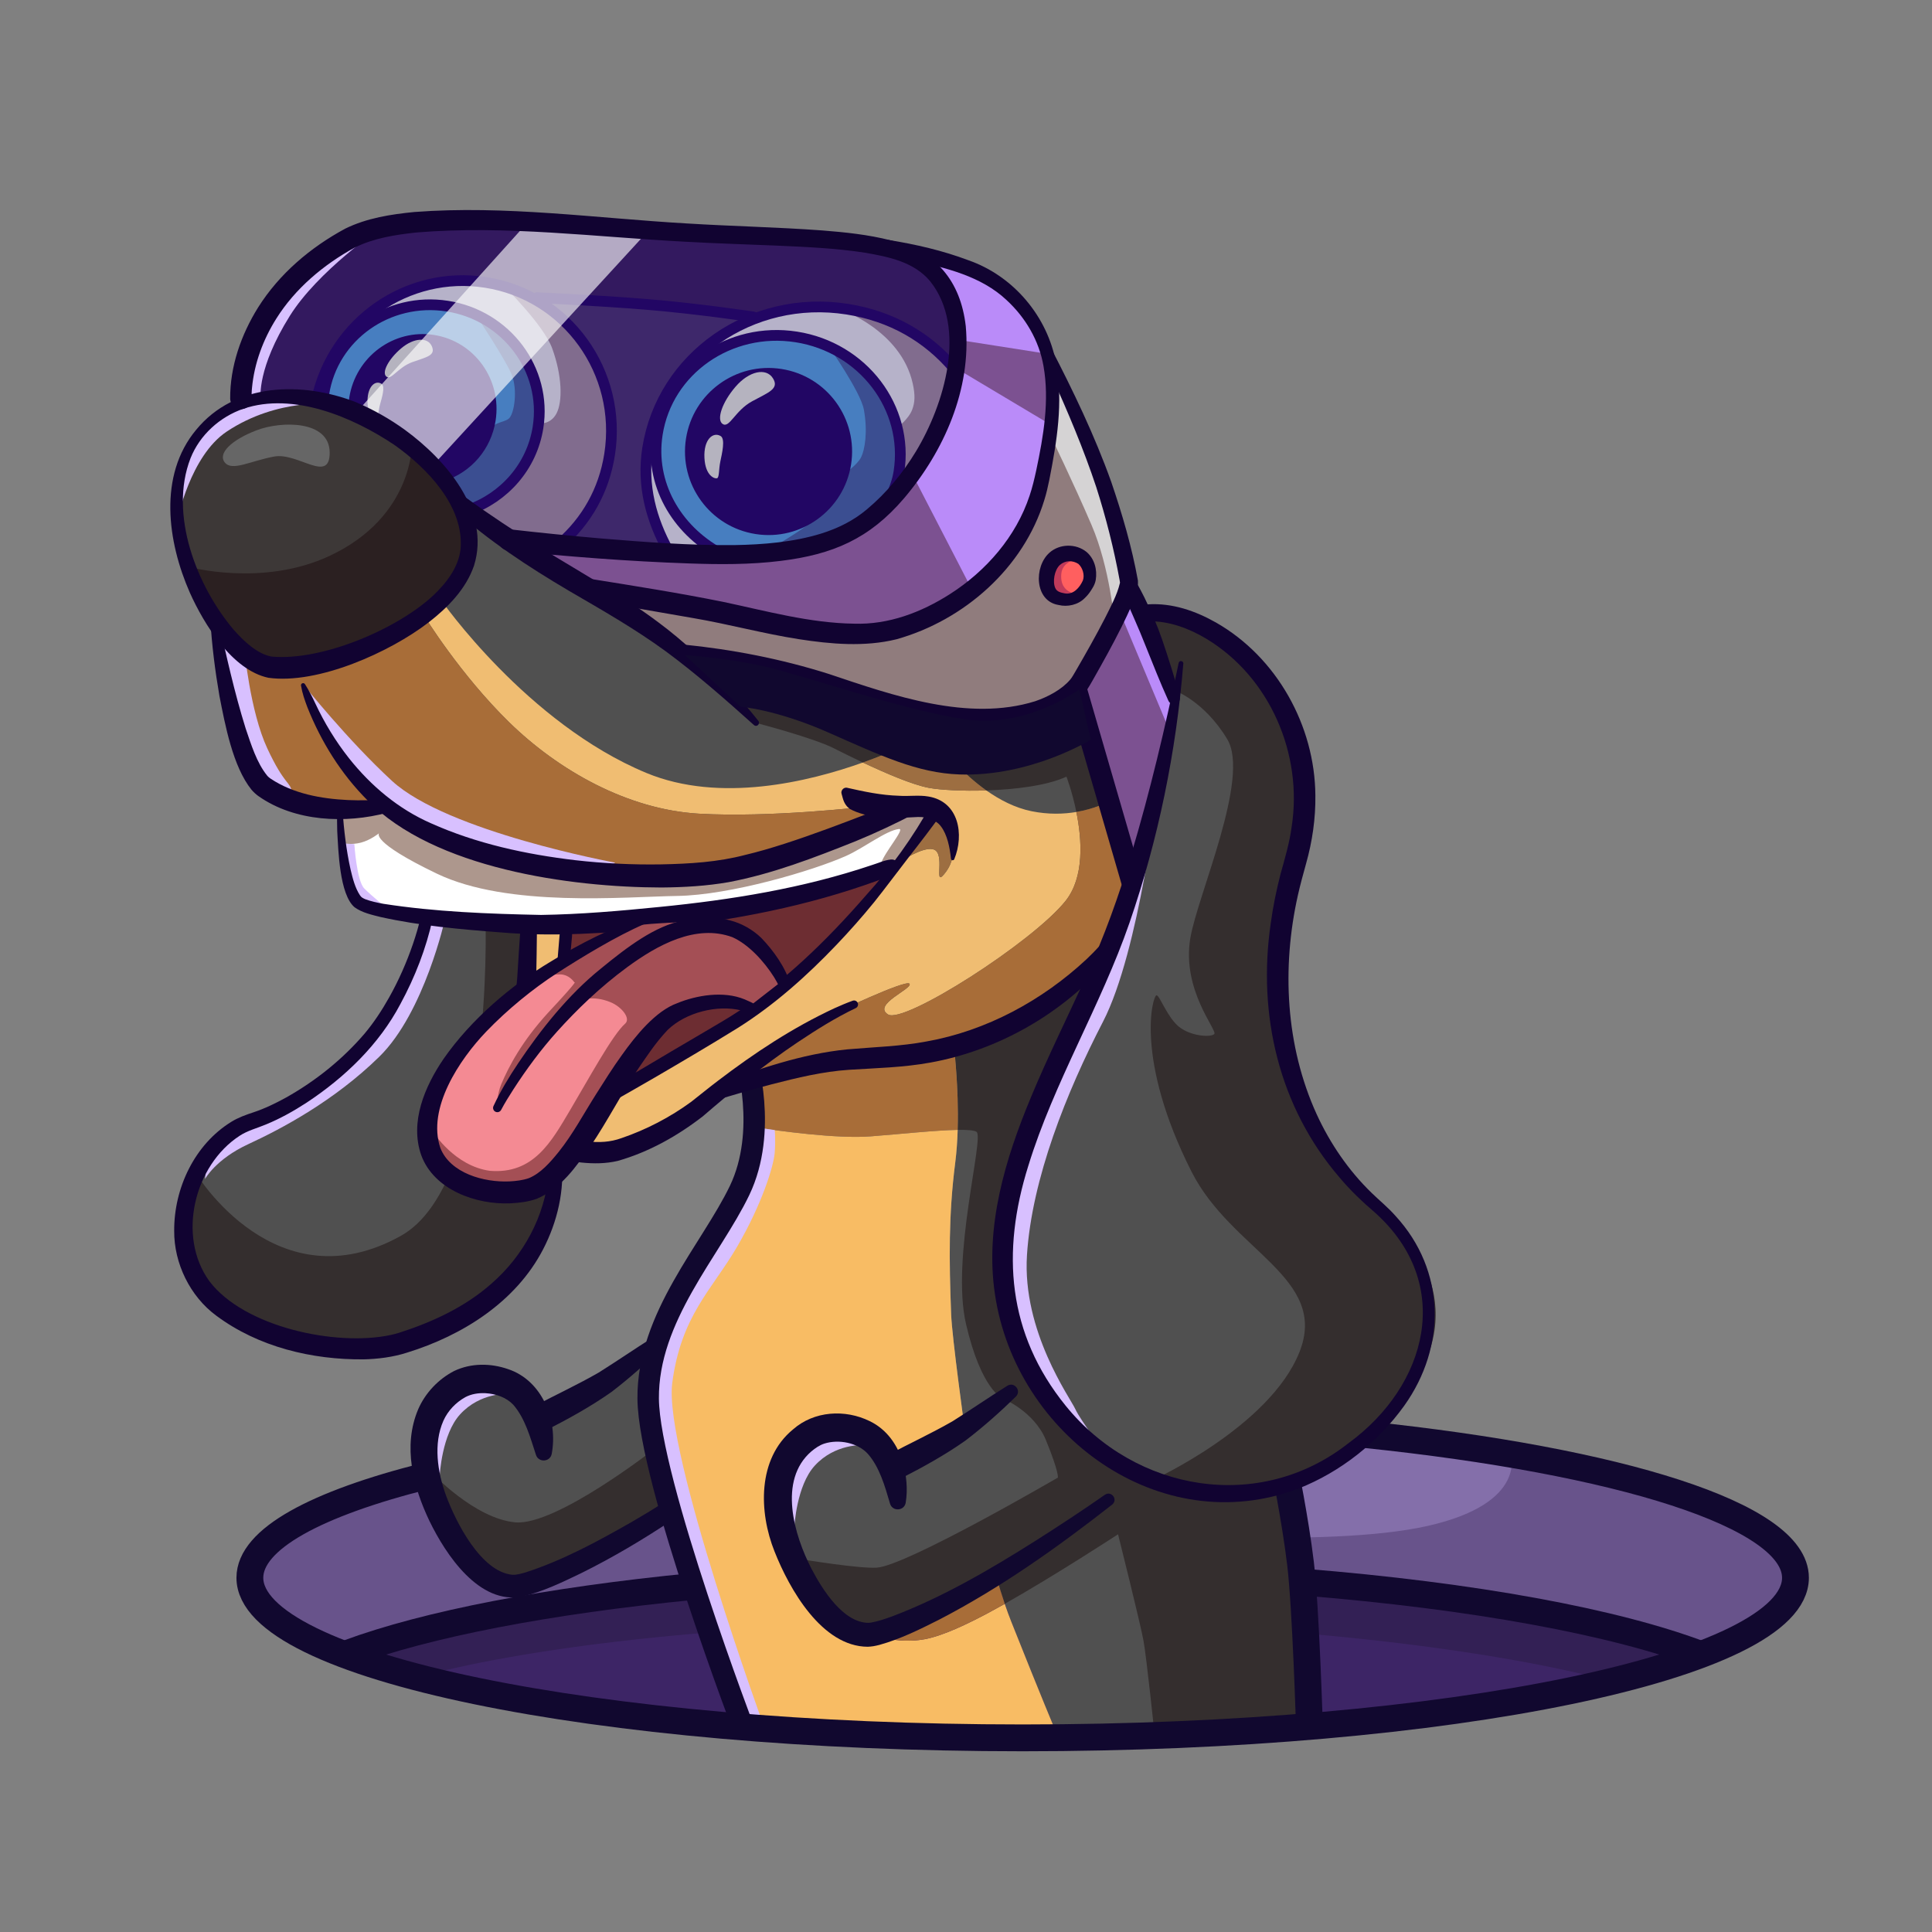 <svg xmlns="http://www.w3.org/2000/svg" xmlns:xlink="http://www.w3.org/1999/xlink" viewBox="0 0 1080 1080" width="1080" height="1080" preserveAspectRatio="xMidYMid meet" style="width: 100%; height: 100%; transform: translate3d(0px, 0px, 0px); content-visibility: visible;"><rect x="0" y="0" width="1080" height="1080" fill="#808080" stroke="none"/><defs><clipPath id="__lottie_element_15"><rect width="1080" height="1080" x="0" y="0"></rect></clipPath><clipPath id="__lottie_element_26"><path fill="#ffffff" clip-rule="nonzero" d=" M189.998,3.944 C89.498,-3.556 58.998,6.944 30.498,30.944 C1.998,54.944 -1.002,101.444 -1.002,101.444 C-1.002,101.444 28.998,89.444 74.998,112.944 C112.434,132.069 123.998,161.944 123.998,161.944 C123.998,161.944 151.998,181.944 151.998,181.944 C151.998,181.944 225.998,186.944 225.998,186.944 C225.998,186.944 293.498,194.944 336.998,176.944 C380.498,158.944 398.498,92.444 398.998,85.444 C399.498,78.444 405.498,42.944 381.998,25.944 C358.498,8.944 290.498,11.444 189.998,3.944" fill-opacity="1"></path></clipPath></defs><g clip-path="url(#__lottie_element_15)"><g transform="matrix(1,0,0,1,134.751,534.218)" opacity="1" style="display: block;"><g opacity="1" transform="matrix(1,0,0,1,437.583,323.376)"><path fill="rgb(132,111,170)" fill-opacity="1" d=" M-430.105,20.734 C-430.105,20.734 -421.323,-67.572 -13.666,-65.121 C437.333,-62.408 431.343,24.379 431.343,24.379 C431.343,24.379 418.499,47.073 418.499,47.073 C418.499,47.073 379.203,67.573 379.203,67.573 C379.203,67.573 352.022,20.734 -0.656,20.734 C-353.333,20.734 -377.646,66.496 -377.646,66.496 C-377.646,66.496 -398.459,59.908 -417.896,47.656 C-437.334,35.405 -430.105,20.734 -430.105,20.734z"></path></g><g opacity="1" transform="matrix(1,0,0,1,436.077,391.667)"><path fill="rgb(61,37,102)" fill-opacity="1" d=" M2.285,47.559 C315.95,47.559 376.139,0.448 376.139,0.448 C376.139,0.448 281.749,-47.558 0.85,-47.558 C-280.05,-47.558 -376.139,-1.797 -376.139,-1.797 C-376.139,-1.797 -311.38,47.559 2.285,47.559z"></path></g><g opacity="1" transform="matrix(1,0,0,1,433.311,374.92)"><path fill="rgb(51,32,85)" fill-opacity="1" d=" M-335.672,28.861 C-335.672,28.861 -235.954,-2.806 -7.508,-2.806 C220.938,-2.806 332.731,30.811 332.731,30.811 C332.731,30.811 377.605,16.028 377.605,16.028 C377.605,16.028 287.973,-30.811 -2.562,-30.811 C-293.097,-30.811 -377.605,14.972 -377.605,14.972 C-377.605,14.972 -335.672,28.861 -335.672,28.861z"></path></g><g opacity="1" transform="matrix(1,0,0,1,436.927,333.984)"><path fill="rgb(104,83,139)" fill-opacity="1" d=" M272.656,-56.132 C272.656,-56.132 283.278,-28.02 226.399,-15.202 C169.52,-2.384 57.244,-12.02 -16.677,-12.02 C-90.599,-12.02 -173.172,-4.02 -218.011,-21.202 C-262.849,-38.384 -264.686,-56.965 -264.686,-56.965 C-264.686,-56.965 -432,-37.926 -432,13.771 C-432,33.545 -381.221,55.909 -381.221,55.909 C-381.221,55.909 -253.341,10.126 -13.009,10.126 C227.323,10.126 379.86,56.965 379.86,56.965 C379.86,56.965 432,40.111 432,13.771 C432,-28.535 272.656,-56.132 272.656,-56.132z"></path></g><g opacity="1" transform="matrix(1,0,0,1,255.56,174.804)"><path fill="rgb(80,80,80)" fill-opacity="1" d=" M-23.941,45.443 C-7.867,16.996 13.219,-21.55 23.941,-45.443 C21.463,-41.801 -12.856,9.03 -23.941,45.443z"></path></g><g opacity="1" transform="matrix(1,0,0,1,297.11,430.718)"><path fill="rgb(80,80,80)" fill-opacity="1" d=" M-16.193,0.064 C-16.193,0.064 -2.931,0.878 16.895,1.896 C-1.186,0.181 -14.136,-1.524 -16.895,-1.896 C-16.44,-0.619 -16.193,0.064 -16.193,0.064z"></path></g><g opacity="1" transform="matrix(1,0,0,1,283.9,117.7)"><path fill="rgb(80,80,80)" fill-opacity="1" d=" M2.587,-7.534 C1.318,-2.898 -0.363,2.118 -2.586,7.534 C-1.103,4.065 0.106,0.988 0.969,-1.585 C1.614,-3.507 2.147,-5.501 2.587,-7.534z"></path></g><g opacity="1" transform="matrix(1,0,0,1,447.105,218.327)"><path fill="rgb(80,80,80)" fill-opacity="1" d=" M-74.135,-160.879 C-64.855,-163.546 -48.675,-168.145 -48.675,-168.145 C-48.675,-168.145 -44.117,-132.058 -47.873,-102.647 C-51.63,-73.236 -51.33,-48.435 -50.16,-17.768 C-49.671,-4.952 -42.629,45.922 -42.629,45.922 C-42.629,45.922 -128.116,34.883 -142.688,59.525 C-150.145,72.135 -149.077,103.271 -138.522,125.783 C-127.188,149.955 -110.322,162.35 -99.855,164.121 C-94.664,164.999 -70.832,155.469 -54.439,145.621 C-36.62,134.916 -24.736,129.428 -24.736,129.428 C-24.736,129.428 -19.279,147.105 -16.355,154.454 C0.235,196.15 7.901,214.334 9.492,218.076 C70.04,217.095 150.145,212.561 150.145,212.561 C150.145,212.561 147.257,153.67 146.312,133.729 C145.367,113.788 138.7,76.01 138.7,76.01 C138.7,76.01 90.7,101.343 32.034,56.454 C-26.633,11.565 -28.756,-64.435 -11.028,-112.879 C6.7,-161.323 37.928,-218.076 37.928,-218.076 C37.928,-218.076 -6.633,-179.99 -32.411,-173.323 C-58.188,-166.657 -92.914,-164.254 -112.704,-160.727 C-122.452,-158.99 -134.191,-156.257 -143.599,-153.932 C-135.788,-155.674 -126.95,-157.564 -120.862,-158.624 C-107.524,-160.944 -83.415,-158.212 -74.135,-160.879z"></path></g><g opacity="1" transform="matrix(1,0,0,1,245.981,324.535)"><path fill="rgb(80,80,80)" fill-opacity="1" d=" M-16.583,-95.707 C-16.018,-98.448 -15.265,-101.321 -14.362,-104.287 C-14.457,-104.119 -14.555,-103.945 -14.65,-103.777 C-34.235,-69.134 33.666,104.21 33.666,104.21 C33.666,104.21 33.873,104.239 34.235,104.287 C27.599,85.668 -23.844,-60.462 -16.583,-95.707z"></path></g><g opacity="1" transform="matrix(1,0,0,1,280.408,127.297)"><path fill="rgb(80,80,80)" fill-opacity="1" d=" M0.906,-2.064 C0.343,-0.746 -0.266,0.636 -0.906,2.064 C-0.813,1.926 -0.761,1.85 -0.761,1.85 C-0.173,0.523 0.379,-0.78 0.906,-2.064z"></path></g><g opacity="1" transform="matrix(1,0,0,1,385.462,435.162)"><path fill="rgb(80,80,80)" fill-opacity="1" d=" M58.121,1.397 C18.972,1.681 -36.47,-0.752 -71.458,-2.548 C-59.364,-1.401 -44.987,-0.25 -29.841,0.508 C10.916,2.548 71.458,1.997 71.458,1.997 C71.458,1.997 71.35,1.747 71.135,1.241 C66.679,1.313 62.325,1.367 58.121,1.397z"></path></g><g opacity="1" transform="matrix(1,0,0,1,294.932,87.28)"><path fill="rgb(80,80,80)" fill-opacity="1" d=" M-8.335,-18.526 C-8.335,-18.526 -1.118,-20.49 8.573,-22.886 C-0.728,-20.812 -8.574,-18.948 -8.574,-18.948 C-8.574,-18.948 -4.307,3.753 -8.446,22.886 C-0.884,-4.733 -8.335,-18.526 -8.335,-18.526z"></path></g><g opacity="1" transform="matrix(1,0,0,1,169.771,285.443)"><path fill="rgb(80,80,80)" fill-opacity="1" d=" M60.506,-67.117 C60.506,-67.117 36.761,-49.611 23.609,-40.85 C10.33,-32.006 -2.649,-26.82 -2.649,-26.82 C-2.649,-26.82 -16.41,-58.474 -44.632,-48.346 C-72.854,-38.217 -67.299,10.449 -58.188,26.227 C-49.077,42.005 -37.299,64.005 -20.41,65.56 C-3.521,67.116 72.854,25.074 72.854,25.074 C72.854,25.074 58.987,-19.56 58.552,-34.648 C58.117,-49.736 60.506,-67.117 60.506,-67.117z"></path></g><g opacity="1" transform="matrix(1,0,0,1,339.367,266.526)"><path fill="rgb(248,188,100)" fill-opacity="1" d=" M42.716,115.589 C26.977,118.48 13.627,112.873 13.627,112.873 C13.627,112.873 12.467,112.308 12.467,112.308 C10.393,112.816 8.731,113.038 7.614,112.89 C2.249,112.178 -4.1,107.953 -10.425,101.16 C-10.425,101.16 -13.085,99.865 -13.085,99.865 C-13.085,99.865 -18.497,91.035 -18.497,91.035 C-20.818,87.682 -23.072,84.017 -25.206,80.089 C-25.206,80.089 -31.37,70.031 -31.37,70.031 C-31.37,70.031 -30.87,70.116 -30.003,70.261 C-39.427,47.772 -34.813,18.229 -27.19,6.362 C-24.095,1.544 -6.787,-4.182 4.219,-0.588 C18.488,4.071 26.716,19.256 26.716,19.256 C26.716,19.256 65.11,-2.27 65.11,-2.27 C65.11,-2.27 58.067,-53.149 57.578,-65.967 C56.408,-96.633 56.108,-121.436 59.864,-150.847 C60.623,-156.788 61.039,-163 61.225,-169.133 C48.949,-168.93 28.761,-166.758 12.66,-165.513 C-6.528,-164.029 -39.453,-168.692 -50.078,-170.317 C-50.591,-166.141 -51.476,-161.49 -52.881,-156.36 C-53.32,-154.326 -53.853,-152.332 -54.498,-150.411 C-55.362,-147.838 -56.57,-144.762 -58.053,-141.292 C-58.58,-140.008 -59.133,-138.706 -59.721,-137.378 C-59.721,-137.378 -59.773,-137.302 -59.866,-137.165 C-70.587,-113.272 -91.674,-74.725 -107.748,-46.278 C-108.651,-43.312 -109.405,-40.439 -109.969,-37.698 C-117.23,-2.453 -65.788,143.677 -59.152,162.296 C-56.392,162.669 -43.443,164.373 -25.363,166.088 C9.625,167.885 65.067,170.317 104.216,170.033 C108.42,170.003 112.774,169.949 117.23,169.877 C115.638,166.135 107.973,147.951 91.383,106.256 C90.082,102.986 88.806,99.48 87.555,95.799 C84.45,97.55 81.428,99.217 78.549,100.756 C67.016,106.92 53.109,113.68 42.716,115.589z"></path></g></g><g transform="matrix(1,0,0,1,236.876,536.614)" opacity="1" style="display: block;"><g opacity="1" transform="matrix(1,0,0,1,202.795,61.772)"><path fill="rgb(248,188,100)" fill-opacity="1" d=" M-1.415,0.227 C-3.247,0.68 -4.99,1.117 -6.613,1.529 C-2.512,0.591 2.105,-0.472 6.613,-1.529 C3.916,-0.951 1.194,-0.355 -1.415,0.227z"></path></g><g opacity="1" transform="matrix(1,0,0,1,189.462,78.557)"><path fill="rgb(80,80,80)" fill-opacity="1" d=" M-4.991,-12.199 C-4.991,-12.199 -0.244,-13.491 6.719,-15.257 C-0.892,-13.517 -6.719,-12.214 -6.719,-12.214 C-6.719,-12.214 -5.715,14.717 -5.715,14.717 C-5.715,14.717 -4.472,14.924 -2.3,15.257 C-0.053,-3.051 -4.991,-12.199 -4.991,-12.199z"></path></g><g opacity="1" transform="matrix(1,0,0,1,351.181,216.763)"><path fill="rgb(52,46,46)" fill-opacity="1" d=" M142.054,145.179 C140.463,137.626 132.093,77.616 132.093,77.616 C132.093,77.616 64.054,95.402 21.387,54.513 C-21.279,13.624 -32.652,-38.194 -24.489,-74.875 C-16.39,-111.265 8.721,-166.598 16.943,-185.042 C25.165,-203.487 29.195,-216.512 29.195,-216.512 C29.195,-216.512 -9.279,-183.71 -32.168,-176.821 C-55.057,-169.932 -61.341,-166.045 -76.212,-164.893 C-91.083,-163.741 -112.36,-164.078 -123.044,-161.129 C-126.994,-160.039 -134.226,-158.291 -141.774,-156.521 C-136.395,-157.675 -131.119,-158.749 -127.064,-159.454 C-113.726,-161.775 -89.617,-159.043 -80.337,-161.71 C-71.057,-164.377 -54.877,-168.976 -54.877,-168.976 C-54.877,-168.976 -51.979,-145.995 -52.715,-121.766 C-47.369,-121.854 -43.516,-121.571 -42.168,-120.673 C-37.724,-117.71 -56.613,-50.154 -48.057,-13.265 C-39.502,23.623 -27.66,28.312 -27.66,28.312 C-27.66,28.312 -9.968,35.531 -3.39,51.623 C4.165,70.109 3.276,72.623 3.276,72.623 C3.276,72.623 -81.39,121.957 -97.971,122.957 C-107.677,123.542 -137.264,118.741 -143.943,117.629 C-143.709,118.186 -143.475,118.742 -143.224,119.29 C-141.929,122.119 -140.563,124.845 -139.145,127.456 C-139.145,127.456 -132.437,138.404 -132.437,138.404 C-129.804,142.208 -127.087,145.605 -124.365,148.529 C-124.365,148.529 -101.473,159.676 -101.473,159.676 C-82.993,155.143 -31.28,127.402 -31.28,127.402 C-29.701,132.94 -28.066,138.218 -26.384,143.167 C1.788,127.276 36.943,104.29 36.943,104.29 C36.943,104.29 49.387,153.946 51.165,163.785 C52.943,173.623 57.387,216.512 57.387,216.512 C57.387,216.512 84.019,215.891 104.252,214.561 C124.486,213.231 143.943,211.731 143.943,211.731 C143.943,211.731 143.645,152.732 142.054,145.179z"></path></g><g opacity="1" transform="matrix(1,0,0,1,241.837,73.945)"><path fill="rgb(168,109,56)" fill-opacity="1" d=" M8.065,24.673 C24.165,23.428 44.354,21.257 56.629,21.053 C57.366,-3.176 54.467,-26.158 54.467,-26.158 C54.467,-26.158 38.287,-21.558 29.007,-18.891 C19.727,-16.224 -4.382,-18.956 -17.72,-16.635 C-21.775,-15.93 -27.051,-14.855 -32.431,-13.702 C-36.938,-12.645 -41.554,-11.581 -45.656,-10.643 C-52.618,-8.877 -57.366,-7.585 -57.366,-7.585 C-57.366,-7.585 -52.427,1.562 -54.674,19.87 C-44.048,21.495 -11.123,26.157 8.065,24.673z"></path></g><g opacity="1" transform="matrix(1,0,0,1,287.253,363.388)"><path fill="rgb(168,109,56)" fill-opacity="1" d=" M-37.544,13.051 C-37.544,13.051 -36.384,13.616 -36.384,13.616 C-36.384,13.616 -23.034,19.223 -7.295,16.332 C3.098,14.423 17.005,7.663 28.538,1.499 C31.417,-0.04 34.439,-1.707 37.544,-3.458 C35.863,-8.408 34.228,-13.684 32.648,-19.223 C32.648,-19.223 -19.065,8.518 -37.544,13.051z"></path></g><g opacity="1" transform="matrix(1,0,0,1,222.781,360.228)"><path fill="rgb(80,80,80)" fill-opacity="1" d=" M4.036,5.063 C1.314,2.139 -1.403,-1.258 -4.036,-5.063 C-4.036,-5.063 1.376,3.768 1.376,3.768 C1.376,3.768 4.036,5.063 4.036,5.063z"></path></g><g opacity="1" transform="matrix(1,0,0,1,208.954,339.19)"><path fill="rgb(80,80,80)" fill-opacity="1" d=" M3.082,5.029 C1.664,2.417 0.298,-0.309 -0.996,-3.137 C-1.247,-3.685 -1.482,-4.242 -1.715,-4.799 C-2.583,-4.943 -3.082,-5.029 -3.082,-5.029 C-3.082,-5.029 3.082,5.029 3.082,5.029z"></path></g><g opacity="1" transform="matrix(1,0,0,1,71.434,313.068)"><path fill="rgb(52,46,46)" fill-opacity="1" d=" M58.131,-40.167 C58.131,-40.167 2.689,3.319 -20.2,1.319 C-43.089,-0.681 -67.464,-26.903 -67.464,-26.903 C-67.464,-26.903 -57.532,31.986 -22.421,37.138 C-1.783,40.167 67.464,-6.396 67.464,-6.396 C67.464,-6.396 58.131,-40.167 58.131,-40.167z"></path></g><g opacity="1" transform="matrix(1,0,0,1,23.763,260.109)"><path fill="rgb(216,192,255)" fill-opacity="1" d=" M14.466,-27.056 C14.466,-27.056 -0.103,-27.834 -11.808,-13.278 C-23.513,1.277 -14.806,27.833 -14.806,27.833 C-14.806,27.833 -13.657,5.113 -3.473,-6.056 C7.911,-18.542 23.513,-17.556 23.513,-17.556 C23.513,-17.556 14.466,-27.056 14.466,-27.056z"></path></g><g opacity="1" transform="matrix(1,0,0,1,222.017,288.791)"><path fill="rgb(216,192,255)" fill-opacity="1" d=" M14.466,-27.055 C14.466,-27.055 -0.103,-27.833 -11.808,-13.277 C-23.513,1.278 -14.806,27.833 -14.806,27.833 C-14.806,27.833 -13.656,5.114 -3.472,-6.055 C7.912,-18.541 23.513,-17.555 23.513,-17.555 C23.513,-17.555 14.466,-27.055 14.466,-27.055z"></path></g><g opacity="1" transform="matrix(1,0,0,1,160.292,261.747)"><path fill="rgb(216,192,255)" fill-opacity="1" d=" M23.455,-164.955 C23.455,-164.955 20.433,-140.953 9.765,-123.615 C-0.903,-106.277 -28.116,-62.904 -30.799,-47.852 C-33.483,-32.8 -36.498,0.451 -21.163,49.878 C-5.827,99.304 18.498,166.639 18.498,166.639 C18.498,166.639 30.498,168.471 30.498,168.471 C30.498,168.471 -26.282,12.647 -21.393,-25.139 C-16.504,-62.924 0.832,-77.36 14.832,-101.36 C28.832,-125.36 35.279,-146.459 35.889,-153.91 C36.498,-161.361 35.915,-166.628 35.915,-166.628 C35.915,-166.628 23.455,-168.472 23.455,-168.472 C23.455,-168.472 23.455,-164.955 23.455,-164.955z"></path></g></g><g transform="matrix(1,0,0,1,102.177,561.667)" opacity="1" style="display: block;"><g opacity="1" transform="matrix(1,0,0,1,469.5,325.063)"><path stroke-linecap="butt" stroke-linejoin="miter" fill-opacity="0" stroke-miterlimit="10" stroke="rgb(17,8,47)" stroke-opacity="1" stroke-width="15" d=" M192.025,-84.744 C333.172,-70.02 432,-39.731 432,-4.757 C432,44.672 238.587,84.743 0,84.743 C-238.587,84.743 -432,44.672 -432,-4.757 C-432,-26.382 -394.979,-46.215 -333.352,-61.686"></path></g><g opacity="1" transform="matrix(1,0,0,1,189.053,343.788)"><path stroke-linecap="butt" stroke-linejoin="miter" fill-opacity="0" stroke-miterlimit="10" stroke="rgb(17,8,47)" stroke-opacity="1" stroke-width="15" d=" M96.542,-18.635 C14.978,-10.673 -52.616,2.42 -96.541,18.635"></path></g><g opacity="1" transform="matrix(1,0,0,1,737.598,343.101)"><path stroke-linecap="butt" stroke-linejoin="miter" fill-opacity="0" stroke-miterlimit="10" stroke="rgb(17,8,47)" stroke-opacity="1" stroke-width="15" d=" M111.762,20.399 C63.197,1.877 -16.01,-12.696 -111.762,-20.4"></path></g><g opacity="1" transform="matrix(1,0,0,1,622.823,331.333)"><path stroke-linecap="butt" stroke-linejoin="miter" fill-opacity="0" stroke-miterlimit="10" stroke="rgb(17,8,47)" stroke-opacity="1" stroke-width="15" d=" M7,73 C7,73 5,6 2,-19 C-1,-44 -7,-73 -7,-73"></path></g><g opacity="1" transform="matrix(1,0,0,1,427.27,239.834)"><path fill="rgb(17,8,47)" fill-opacity="1" d=" M38.452,-20.822 C29.559,-12.127 20.275,-3.89 10.397,3.679 C-1.368,11.989 -13.582,18.679 -26.275,25.183 C-35.246,29.285 -41.705,16.737 -33.111,11.832 C-21.191,5.503 -8.519,-0.362 3.079,-7.041 C13.17,-13.357 23.564,-20.536 33.653,-26.847 C37.574,-29.285 41.705,-24.084 38.452,-20.822z"></path></g><g opacity="1" transform="matrix(1,0,0,1,422.052,292.433)"><path fill="rgb(17,8,47)" fill-opacity="1" d=" M97.499,-13.038 C67.026,10.823 35.165,33.487 0.571,51.396 C-10.175,56.782 -20.789,62.106 -32.629,65.408 C-33.565,65.712 -35.059,65.927 -36.022,66.141 C-36.896,66.332 -38.184,66.349 -39.097,66.447 C-64.821,66.392 -82.981,34.145 -91.256,13.195 C-100.051,-8.732 -100.948,-38.61 -80.976,-55.006 C-69.194,-65.43 -51.819,-66.448 -38.035,-59.669 C-28.41,-55.024 -22.373,-46.212 -19.471,-36.366 C-17.475,-29.2 -16.735,-21.569 -17.917,-14.204 C-18.646,-9.274 -25.596,-9.023 -26.763,-13.774 C-29.55,-23.227 -32.54,-33.985 -39.126,-41.419 C-44.838,-47.685 -55.409,-49.647 -63.359,-47.137 C-66.11,-46.263 -68.519,-44.552 -70.717,-42.725 C-89.353,-26.6 -80.396,3.958 -70.532,22.99 C-64.338,34.745 -52.88,52.939 -38.79,53.082 C-38.301,53.109 -37.348,52.921 -36.84,52.838 C-33.086,52.135 -29.363,50.863 -25.458,49.447 C2.89,38.688 29.425,23.137 55.031,6.953 C67.963,-1.291 80.879,-9.715 93.418,-18.525 C96.958,-20.95 100.948,-15.911 97.499,-13.038z"></path></g><g opacity="1" transform="matrix(1,0,0,1,229.373,212.675)"><path fill="rgb(17,8,47)" fill-opacity="1" d=" M38.452,-20.822 C29.559,-12.127 20.275,-3.89 10.397,3.679 C-1.368,11.989 -13.582,18.679 -26.275,25.183 C-35.246,29.285 -41.705,16.737 -33.111,11.832 C-21.191,5.503 -8.519,-0.362 3.079,-7.041 C13.17,-13.357 23.564,-20.536 33.653,-26.847 C37.574,-29.285 41.705,-24.084 38.452,-20.822z"></path></g><g opacity="1" transform="matrix(1,0,0,1,201.172,267.946)"><path fill="rgb(17,8,47)" fill-opacity="1" d=" M72.559,20.031 C56.218,30.938 39.307,40.983 21.688,49.723 C11.082,54.824 0.384,60.052 -11.228,62.842 C-35.501,67.737 -54.179,39.335 -63.242,20.712 C-72.421,1.515 -78.327,-21.131 -69.578,-41.826 C-65.62,-50.951 -58.262,-58.718 -49.425,-63.245 C-39.968,-67.737 -29.054,-67.643 -19.344,-64.266 C-0.224,-57.938 8.644,-35.666 5.065,-16.876 C4.15,-12.186 -2.461,-11.943 -3.781,-16.446 C-6.943,-26.043 -9.723,-36.598 -16.408,-44.335 C-20.295,-48.444 -26.025,-50.483 -32.036,-50.818 C-35.995,-50.991 -39.849,-50.377 -43.243,-48.584 C-48.6,-45.57 -52.945,-41.04 -55.475,-35.439 C-61.193,-22.529 -58.808,-6.82 -54.039,6.327 C-48.438,21.49 -34.495,48.946 -16.984,50.698 C-14.439,50.818 -12.16,50.071 -9.63,49.387 C11.292,42.645 31.075,31.873 50.229,20.911 C55.801,17.69 61.22,14.414 66.654,10.971 C72.692,7.38 78.327,15.876 72.559,20.031z"></path></g><g opacity="1" transform="matrix(1,0,0,1,293.517,219.111)"><path stroke-linecap="butt" stroke-linejoin="miter" fill-opacity="0" stroke-miterlimit="10" stroke="rgb(17,8,47)" stroke-opacity="1" stroke-width="12" d=" M21.306,-189.111 C21.306,-189.111 33.75,-148.667 17.75,-115.333 C1.75,-82 -33.75,-44.667 -33.361,1.111 C-32.971,46.889 21.306,189.111 21.306,189.111"></path></g></g><g transform="matrix(1,0,0,1,73.297,112.093)" opacity="1" style="display: block;"><g opacity="1" transform="matrix(1,0,0,1,365.262,372.139)"><path fill="rgb(80,80,80)" fill-opacity="1" d=" M-120.742,157.809 C-120.742,157.809 -99.021,163.449 -77.074,153.434 C-66.064,148.41 -37.273,126.154 -37.273,126.154 C-37.273,126.154 10.101,112.217 22.434,109.69 C34.766,107.163 40.056,107.746 89.879,101.909 C139.702,96.073 181.36,46.19 181.36,46.19 C181.36,46.19 158.378,97.384 126.847,179.781 C95.316,262.178 178.15,363.986 261.908,349.754 C345.667,335.523 365.012,267.155 358.289,233.608 C351.979,202.121 326.386,189.909 307.605,164.447 C290.462,141.204 273.766,99.411 274.461,50.402 C275.117,4.186 310.491,-39.372 279.015,-87.868 C241.662,-145.42 199.701,-141.54 199.701,-141.54 C199.701,-141.54 193.229,-158.591 193.229,-158.591 C193.229,-158.591 184.148,-200.102 178.781,-216.414 C173.413,-232.726 151.977,-277.456 148.763,-283.215 C145.548,-288.974 142.77,-308.255 120.545,-324.676 C102.409,-338.076 68.18,-342.231 68.18,-342.231 C68.18,-342.231 48.633,-349.747 15.145,-350.54 C-30.889,-351.63 -96.858,-357.983 -140.586,-360.23 C-213.679,-363.986 -229.545,-357.835 -254.384,-344.21 C-305.039,-316.425 -304.766,-259.334 -304.766,-259.334 C-304.766,-259.334 -307.619,-258.002 -320.359,-248.757 C-365.012,-216.358 -318.098,-133.039 -318.098,-133.039 C-318.098,-133.039 -304.386,-58.584 -292.911,-45.941 C-281.436,-33.298 -248.604,-31.017 -248.604,-31.017 C-248.604,-31.017 -249.894,14.223 -238.01,20.152 C-226.126,26.082 -199.979,28.606 -199.979,28.606 C-199.979,28.606 -205.675,54.262 -220.374,79.555 C-227.63,92.04 -240.344,103.383 -249.244,113.577 C-275.764,143.955 -306.589,129.449 -331.124,177.141 C-352.496,218.684 -309.237,283.971 -218.163,267.656 C-127.089,251.341 -127.195,163.907 -127.195,163.907 C-127.195,163.907 -120.742,157.809 -120.742,157.809z"></path></g><g opacity="1" transform="matrix(1,0,0,1,410.938,193.035)"><path fill="rgb(144,124,125)" fill-opacity="1" d=" M-75.746,38.412 C-52.706,43.242 -6.676,56.133 26.859,43.14 C60.394,30.147 92.885,-2.29 100.09,-45.395 C107.129,-87.512 102.893,-101.98 102.893,-101.98 C102.893,-101.98 121.345,-71.003 133.47,-36.279 C145.596,-1.555 147.865,22.697 147.865,22.697 C147.865,22.697 119.081,80.189 119.081,80.189 C119.081,80.189 93.023,101.98 56.935,97.185 C20.846,92.391 -18.817,75.496 -38.889,71.236 C-58.961,66.977 -102.477,60.16 -102.477,60.16 C-102.477,60.16 -127.617,41.542 -127.617,41.542 C-127.617,41.542 -147.865,25.055 -147.865,25.055 C-147.865,25.055 -98.785,33.582 -75.746,38.412z"></path></g><g opacity="1" transform="matrix(1,0,0,1,536.371,163.471)"><path fill="rgb(213,211,212)" fill-opacity="1" d=" M-20.817,-72.146 C-20.817,-72.146 -1.342,-29.109 7.749,-4.878 C16.84,19.354 22.431,52.26 22.431,52.26 C22.431,52.26 13.281,72.146 13.281,72.146 C13.281,72.146 10.836,41.949 0.532,17.968 C-9.772,-6.013 -22.431,-32.038 -22.431,-32.038 C-22.431,-32.038 -20.676,-50.951 -20.676,-50.951 C-20.676,-50.951 -20.817,-72.146 -20.817,-72.146z"></path></g><g opacity="1" transform="matrix(1,0,0,1,120.492,533.606)"><path fill="rgb(52,46,46)" fill-opacity="1" d=" M100.609,-90.588 C100.609,-90.588 99.88,-96.971 99.88,-96.971 C99.88,-96.971 101.346,-106.339 101.346,-106.339 C101.346,-106.339 102.244,-116.81 102.244,-116.81 C102.244,-116.81 101.622,-129.112 101.622,-129.112 C101.622,-129.112 103.299,-129.107 103.299,-129.107 C103.299,-129.107 103.337,-129.555 103.337,-129.555 C103.337,-129.555 77.63,-130.211 77.63,-130.211 C77.63,-130.211 82.157,16.18 30.333,45.12 C-39.207,83.954 -83.755,10.898 -83.755,10.898 C-83.755,10.898 -117.71,69.29 -46.693,99.75 C24.324,130.211 92.372,80.709 106.203,48.281 C110,39.378 117.71,-4.089 117.71,-4.089 C117.71,-4.089 95.564,-4.908 83.248,-14.104 C74.673,-20.506 74.544,-34.72 74.544,-39.825 C91.211,-57.216 100.609,-90.588 100.609,-90.588z"></path></g><g opacity="1" transform="matrix(1,0,0,1,237.225,404.394)"><path fill="rgb(102,102,102)" fill-opacity="1" d=" M-6.239,-0.16 C-6.239,-0.16 -6.241,-0.044 -6.245,0.125 C-6.245,0.125 6.245,0.16 6.245,0.16 C6.245,0.16 -6.239,-0.16 -6.239,-0.16z"></path></g><g opacity="1" transform="matrix(1,0,0,1,235.798,417.781)"><path fill="rgb(168,109,56)" fill-opacity="1" d=" M5.23,5.434 C5.23,5.434 7.673,-13.228 7.673,-13.228 C7.673,-13.228 -4.817,-13.262 -4.817,-13.262 C-4.85,-11.677 -5.021,-3.234 -5.026,1.178 C-5.032,6.058 -7.673,13.262 -7.673,13.262"></path></g><g opacity="1" transform="matrix(1,0,0,1,222.953,410.645)"><path fill="rgb(102,102,102)" fill-opacity="1" d=" M-0.216,6.151 C-0.216,6.151 0.839,-6.147 0.839,-6.147 C0.839,-6.147 -0.839,-6.151 -0.839,-6.151 C-0.839,-6.151 -0.216,6.151 -0.216,6.151z"></path></g><g opacity="1" transform="matrix(1,0,0,1,369.152,135.639)"><path fill="rgb(124,81,145)" fill-opacity="1" d=" M67.149,-107.535 C67.149,-107.535 110.636,-98.132 123.066,-82.775 C135.495,-67.419 156.617,-49.474 141.084,14.79 C126.203,76.357 81.235,104.397 31.947,106.569 C10.013,107.535 -17.082,98.847 -42.536,94.083 C-77.199,87.596 -107.707,84.254 -107.707,84.254 C-107.707,84.254 -156.617,55.034 -156.617,55.034 C-156.617,55.034 -42.476,62.542 -28.939,61.815 C-15.402,61.089 19.34,67.532 58.048,28.961 C96.756,-9.61 96.169,-66.489 88.014,-81.317 C78.832,-98.009 67.149,-107.535 67.149,-107.535z"></path></g><g opacity="1" transform="matrix(1,0,0,1,322.023,437.535)"><path fill="rgb(109,45,50)" fill-opacity="1" d=" M43.014,0.83 C42.923,1.408 62.223,-15.985 74.749,-28.839 C87.274,-41.692 103.85,-64.773 103.85,-64.773 C103.85,-64.773 71.921,-55.785 60.065,-51.693 C48.208,-47.602 3.971,-40.503 3.971,-40.503 C3.971,-40.503 -79.102,-31.638 -79.102,-31.638 C-79.102,-31.638 -84.059,19.023 -84.059,19.023 C-84.059,19.023 -103.851,58.179 -103.851,58.179 C-103.851,58.179 -84.798,64.413 -84.798,64.413 C-84.798,64.413 -58.206,64.773 -58.206,64.773 C-58.206,64.773 -11.576,37.725 -11.576,37.725 C-11.576,37.725 43.014,0.83 43.014,0.83z"></path></g><g opacity="1" transform="matrix(1,0,0,1,283.837,371.596)"><path fill="rgb(255,255,255)" fill-opacity="1" d=" M-166.944,-31.977 C-166.944,-31.977 -168.696,11.859 -156.586,20.696 C-147.003,27.689 -66.342,34.844 21.74,28.496 C60.548,25.7 143.758,0.653 143.758,0.653 C143.758,0.653 168.695,-31.663 168.695,-31.663 C168.695,-31.663 148.391,-34.845 148.391,-34.845 C148.391,-34.845 74.063,13.499 -4.908,5.098 C-83.878,-3.302 -129.276,-17.933 -144.476,-32.572 C-144.476,-32.572 -153.817,-30.733 -153.817,-30.733 C-153.817,-30.733 -166.944,-31.977 -166.944,-31.977z"></path></g><g opacity="1" transform="matrix(1,0,0,1,105.675,175.275)"><path fill="rgb(61,56,55)" fill-opacity="1" d=" M-32.58,83.654 C-32.58,83.654 -56.567,66.636 -70.336,38.313 C-83.777,10.666 -88.473,-34.873 -54.45,-56.377 C4.556,-93.672 88.473,-15.753 83.273,19.635 C78.073,55.024 10.595,93.672 -32.58,83.654z"></path></g><g opacity="1" transform="matrix(1,0,0,1,523.361,210.235)"><path fill="rgb(255,95,95)" fill-opacity="1" d=" M-7.11,-9.914 C-12.737,-5.152 -14.03,8.944 -6.09,11.81 C1.851,14.676 7.506,11.763 11.631,3.852 C14.03,-0.748 11.725,-8.108 8.271,-10.568 C4.818,-13.028 -1.483,-14.676 -7.11,-9.914z"></path></g><g opacity="1" transform="matrix(1,0,0,1,521.64,210.189)"><path fill="rgb(191,58,90)" fill-opacity="1" d=" M9.992,-10.521 C9.992,-10.521 -0.893,-9.64 -1.654,-1.579 C-2.811,10.672 9.348,9.984 9.348,9.984 C9.348,9.984 -9.814,19.435 -9.903,0 C-9.992,-19.435 9.992,-10.521 9.992,-10.521z"></path></g><g opacity="1" transform="matrix(1,0,0,1,112.828,199.867)"><path fill="rgb(43,32,33)" fill-opacity="1" d=" M44.187,-64.397 C44.187,-64.397 45.367,-23.299 -1.919,-1.2 C-39.728,16.47 -81.283,4.77 -81.283,4.77 C-81.283,4.77 -62.927,58.949 -32.68,61.673 C-2.433,64.396 30.936,46.134 43.819,35.949 C56.703,25.764 72.122,14.172 75.907,-3.705 C81.283,-29.1 44.187,-64.397 44.187,-64.397z"></path></g><g opacity="1" transform="matrix(1,0,0,1,79.734,140.742)"><path fill="rgb(102,102,102)" fill-opacity="1" d=" M-27.345,5.709 C-31.452,0.67 -23.759,-6.846 -9.723,-12.252 C4.314,-17.659 31.068,-17.914 31.26,0 C31.452,17.914 13.544,-0.127 0.153,2.386 C-13.238,4.898 -23.238,10.748 -27.345,5.709z"></path></g><g opacity="1" transform="matrix(1,0,0,1,79.43,260.824)"><path fill="rgb(240,189,114)" fill-opacity="1" d=" M3.756,0.404 C1.285,0.221 -1.21,-0.022 -3.756,-0.404 C-2.024,-0.03 0.552,0.274 3.756,0.404z"></path></g><g opacity="1" transform="matrix(1,0,0,1,61.666,293.427)"><path fill="rgb(240,189,114)" fill-opacity="1" d=" M8.719,30.435 C9.19,30.884 9.686,31.305 10.178,31.73 C1.82,18.836 -5.912,-12.23 -10.178,-31.73 C-7.29,-9.248 -1.627,20.555 8.719,30.435z"></path></g><g opacity="1" transform="matrix(1,0,0,1,54.824,243.954)"><path fill="rgb(240,189,114)" fill-opacity="1" d=" M-5.979,-9.397 C-5.979,-9.397 -5.721,-4.898 -5.066,2.113 C-2.817,3.704 1.385,6.6 5.979,9.397 C-2.78,1.65 -5.979,-9.397 -5.979,-9.397z"></path></g><g opacity="1" transform="matrix(1,0,0,1,348.47,380.369)"><path fill="rgb(240,189,114)" fill-opacity="1" d=" M-114.1,25 C-114.1,25 -104.999,26.885 -104.999,26.885 C-104.999,26.885 -112.673,84.361 -112.673,84.361 C-112.673,84.361 -130.299,115.345 -130.299,115.345 C-130.299,115.345 -118.15,120.432 -118.15,120.432 C-118.15,120.432 -91.06,122.708 -91.06,122.708 C-91.06,122.708 -83.173,118.076 -83.173,118.076 C-83.173,118.076 -24.26,86.716 9.308,64.403 C29.598,50.915 59.978,15.429 80.839,-10.535 C85.904,-13.736 97.19,-20.206 101.215,-17.06 C106.469,-12.952 99.584,5.027 107.083,-5.188 C114.581,-15.403 112.355,-33.648 104.062,-40.436 C99.055,-44.535 91.315,-44.189 85.953,-43.274 C85.953,-43.274 83.76,-43.617 83.76,-43.617 C83.76,-43.617 79.932,-41.831 79.932,-41.831 C79.932,-41.831 60.788,-41.379 60.788,-41.379 C60.788,-41.379 8.89,-35.315 -31.022,-37.602 C-70.934,-39.888 -109.602,-61.81 -137.118,-88.696 C-164.634,-115.583 -184.499,-148.008 -184.499,-148.008 C-184.499,-148.008 -184.475,-148.03 -184.441,-148.063 C-178.453,-153.247 -175.207,-157.037 -175.207,-157.037 C-175.207,-157.037 -127.251,-88.066 -60.406,-60.365 C-19.298,-43.33 30.484,-55.473 60.598,-66.214 C73.171,-60.277 88.267,-53.758 97.526,-52.039 C103.888,-50.858 116.21,-50.168 129.616,-50.607 C136.912,-45.448 145.542,-40.875 154.866,-38.99 C164.429,-37.056 172.923,-37.375 179.928,-38.564 C183.062,-23.134 184.5,-2.144 173.871,11.174 C155.403,34.314 83.538,80.194 74.646,74.638 C65.754,69.082 88.27,60.376 86.687,57.499 C85.104,54.623 42.456,74.992 42.456,74.992 C42.456,74.992 -15.709,114.306 -15.709,114.306 C-15.709,114.306 -14.563,113.974 -12.592,113.413 C-14.16,114.813 -33.543,131.919 -58.109,144.213 C-83.738,157.038 -103.95,149.579 -103.95,149.579 C-103.95,149.579 -146.768,137.965 -146.768,137.965 C-146.768,137.965 -153.433,116.307 -153.433,116.307 C-153.433,116.307 -130.984,76.25 -130.984,76.25 C-130.984,76.25 -126.631,59.872 -126.631,59.872 C-126.631,59.872 -127.369,55.505 -127.369,55.505 C-127.369,55.505 -126.631,46.898 -126.631,46.898 C-126.631,46.898 -125.553,40.009 -125.553,40.009 C-125.553,40.009 -125.734,36.427 -125.734,36.427 C-125.734,36.427 -124.678,24.129 -124.678,24.129 C-124.678,24.129 -117.489,24.148 -117.489,24.148 C-117.489,24.148 -114.1,25 -114.1,25z"></path></g><g opacity="1" transform="matrix(1,0,0,1,416.789,476.391)"><path fill="rgb(240,189,114)" fill-opacity="1" d=" M-70.467,14.474 C-54.96,10.39 -25.936,3.319 -11.444,3.493 C8.9,3.737 46.245,-2.321 63.025,-10.41 C65.084,-11.403 67.616,-12.798 70.467,-14.474 C41.81,1.964 -7.005,2.671 -20.936,3.336 C-30.168,3.776 -54.852,10.192 -70.467,14.474z"></path></g><g opacity="1" transform="matrix(1,0,0,1,554.238,357.617)"><path fill="rgb(240,189,114)" fill-opacity="1" d=" M5.621,22.953 C5.621,22.953 6.656,20.059 6.656,20.059 C6.656,20.059 -5.492,-22.953 -5.492,-22.953 C-5.492,-22.953 -5.918,-22.684 -6.656,-22.271 C-6.656,-22.271 5.621,22.953 5.621,22.953 C5.621,22.953 5.621,22.953 5.621,22.953z"></path></g><g opacity="1" transform="matrix(1,0,0,1,68.239,256.885)"><path fill="rgb(102,102,102)" fill-opacity="1" d=" M-7.436,-3.535 C-3.607,-0.148 1.28,2.611 7.436,3.535 C3.498,2.684 -2.221,-0.36 -7.436,-3.535z"></path></g><g opacity="1" transform="matrix(1,0,0,1,49.764,253.266)"><path fill="rgb(102,102,102)" fill-opacity="1" d=" M-1.724,-8.432 C-1.724,-8.432 -0.448,-1.495 1.724,8.432 C0.97,2.56 0.405,-2.811 -0.005,-7.199 C-1.09,-7.966 -1.724,-8.432 -1.724,-8.432z"></path></g><g opacity="1" transform="matrix(1,0,0,1,124.906,246.765)"><path fill="rgb(102,102,102)" fill-opacity="1" d=" M39.122,-14.459 C39.557,-14.885 41.72,-17.274 17.772,-1.412 C-3.11,12.421 -28.124,15.016 -41.72,14.463 C-3.768,17.274 25.167,-2.378 39.122,-14.459z"></path></g><g opacity="1" transform="matrix(1,0,0,1,262.188,360.262)"><path fill="rgb(173,151,141)" fill-opacity="1" d=" M172.235,-23.167 C168.718,-22.567 166.215,-21.725 166.215,-21.725 C166.215,-21.725 117.226,1.14 117.226,1.14 C117.226,1.14 67.987,20.701 -4.473,15.595 C-76.932,10.489 -122.826,-21.238 -122.826,-21.238 C-122.826,-21.238 -167.653,-15.497 -190.345,-35.106 C-189.498,-33.799 -188.644,-32.677 -187.787,-31.775 C-174.169,-17.438 -146.193,-20.688 -146.193,-20.688 C-146.193,-20.688 -144.398,-0.905 -144.398,-0.905 C-144.398,-0.905 -138.902,0.066 -133.676,-1.332 C-128.262,-2.78 -123.572,-6.578 -123.572,-6.578 C-123.572,-6.578 -128.774,-1.983 -91.245,16.034 C-51.521,35.106 13.614,28.933 43.176,28.48 C72.738,28.026 118.8,14.424 137.384,6.15 C147.561,1.618 159.85,-8.144 167.043,-8.933 C170.687,-9.332 159.005,4.06 157.111,10.054 C155.916,13.834 164.599,11.227 164.599,11.227 C164.599,11.227 165.573,10.55 167.12,9.572 C180.769,-7.416 190.345,-20.33 190.345,-20.33 C190.345,-20.33 172.235,-23.167 172.235,-23.167z"></path></g><g opacity="1" transform="matrix(1,0,0,1,443.478,337.883)"><path fill="rgb(102,102,102)" fill-opacity="1" d=" M-9.055,-0.788 C-9.055,-0.788 9.055,2.049 9.055,2.049 C4.048,-2.05 -3.694,-1.703 -9.055,-0.788z"></path></g><g opacity="1" transform="matrix(1,0,0,1,239.081,306.635)"><path fill="rgb(168,109,56)" fill-opacity="1" d=" M-99.719,32.389 C-99.719,32.389 -53.825,64.116 18.635,69.222 C91.094,74.329 140.333,54.767 140.333,54.767 C140.333,54.767 189.322,31.902 189.322,31.902 C189.322,31.902 170.177,32.355 170.177,32.355 C170.177,32.355 118.279,38.418 78.367,36.132 C38.455,33.845 -0.212,11.924 -27.728,-14.963 C-55.244,-41.849 -75.111,-74.274 -75.111,-74.274 C-75.111,-74.274 -75.086,-74.296 -75.052,-74.329 C-89.008,-62.248 -117.943,-42.596 -155.895,-45.407 C-159.099,-45.537 -161.673,-45.841 -163.405,-46.215 C-169.561,-47.139 -174.448,-49.898 -178.278,-53.285 C-182.872,-56.082 -187.073,-58.978 -189.322,-60.568 C-188.912,-56.181 -188.347,-50.81 -187.593,-44.938 C-183.326,-25.438 -175.596,5.627 -167.238,18.521 C-144.546,38.13 -99.719,32.389 -99.719,32.389z"></path></g><g opacity="1" transform="matrix(1,0,0,1,446.18,362.665)"><path fill="rgb(157,110,65)" fill-opacity="1" d=" M3.505,0.645 C8.76,4.753 1.875,22.732 9.374,12.517 C16.872,2.302 14.646,-15.944 6.354,-22.732 C6.354,-22.732 -3.222,-9.819 -16.871,7.169 C-11.806,3.968 -0.52,-2.501 3.505,0.645z"></path></g><g opacity="1" transform="matrix(1,0,0,1,523.558,421.244)"><path fill="rgb(102,102,102)" fill-opacity="1" d=" M-36.301,40.672 C-36.293,40.668 -36.286,40.664 -36.278,40.66 C-7.625,24.209 22.928,1.133 22.928,1.133 C22.928,1.133 36.301,-40.672 36.301,-40.672 C36.301,-40.672 21.002,2.09 21.002,2.09 C21.002,2.09 -15.912,28.684 -36.301,40.672z"></path></g><g opacity="1" transform="matrix(1,0,0,1,341.099,492.323)"><path fill="rgb(102,102,102)" fill-opacity="1" d=" M-5.222,1.458 C-2.812,0.772 0.846,-0.258 5.222,-1.458 C-1.04,0.192 -5.107,1.355 -5.107,1.355 C-5.107,1.355 -5.154,1.397 -5.222,1.458z"></path></g><g opacity="1" transform="matrix(1,0,0,1,543.144,482.763)"><path fill="rgb(52,46,46)" fill-opacity="1" d=" M167.002,94.179 C167.002,94.179 140.365,66.861 140.365,66.861 C140.365,66.861 118.346,35.782 118.346,35.782 C118.346,35.782 97.685,-11.972 97.825,-51.814 C97.965,-91.655 125.053,-148.503 101.133,-198.49 C77.212,-248.477 30.489,-252.542 30.489,-252.542 C30.489,-252.542 -29.066,-182.984 -29.066,-182.984 C-46.128,-181.149 -68.139,-179.379 -78.628,-181.022 C-97.089,-183.914 -212.029,-219.448 -212.029,-219.448 C-212.029,-219.448 -209.449,-206.703 -209.449,-206.703 C-209.449,-206.703 -193.75,-190.719 -193.75,-190.719 C-193.75,-190.719 -162.09,-182.505 -150.404,-176.607 C-146.42,-174.596 -140.579,-171.678 -134.076,-168.607 C-117.559,-174.499 -106.953,-179.969 -106.953,-179.969 C-106.953,-179.969 -87.701,-174.393 -87.701,-174.393 C-87.701,-174.393 -78.726,-162.665 -65.058,-152.999 C-48.863,-153.53 -31.084,-155.711 -20.289,-160.696 C-20.289,-160.696 -17.058,-152.336 -14.747,-140.957 C-4.946,-142.62 1.874,-145.982 4.438,-147.417 C4.438,-147.417 -5.984,-185.811 -5.984,-185.811 C-5.984,-185.811 -8.788,-185.414 -13.31,-184.837 C-13.31,-184.837 39.761,-209.052 39.761,-209.052 C39.761,-209.052 56.733,-203.139 69.628,-181.594 C82.524,-160.048 53.097,-94.694 48.974,-70.525 C43.984,-41.266 64.446,-18.694 62.315,-16.775 C60.184,-14.856 49.121,-15.635 42.62,-20.878 C36.12,-26.121 31.913,-38.216 30.127,-38.496 C27.943,-38.838 17.658,-3.047 49.654,60.154 C72.125,104.539 126.609,119.396 109.904,161.117 C93.199,202.838 28.036,232.469 28.036,232.469 C75.827,252.542 122.803,237.169 163.825,191.149 C212.03,137.072 167.002,94.179 167.002,94.179z"></path></g><g opacity="1" transform="matrix(1,0,0,1,446.31,415.01)"><path fill="rgb(168,109,56)" fill-opacity="1" d=" M76.031,-23.468 C57.563,-0.328 -14.303,45.553 -23.195,39.997 C-32.087,34.44 -9.571,25.733 -11.154,22.857 C-12.737,19.981 -55.385,40.351 -55.385,40.351 C-55.385,40.351 -113.549,79.664 -113.549,79.664 C-113.549,79.664 -112.404,79.331 -110.434,78.771 C-110.366,78.71 -110.318,78.668 -110.318,78.668 C-110.318,78.668 -106.251,77.503 -99.989,75.854 C-84.373,71.572 -59.689,65.155 -50.456,64.715 C-36.526,64.05 12.29,63.343 40.946,46.905 C61.335,34.917 98.25,8.323 98.25,8.323 C98.25,8.323 113.548,-34.44 113.548,-34.44 C113.548,-34.44 113.549,-34.44 113.549,-34.44 C113.549,-34.44 101.272,-79.664 101.272,-79.664 C98.708,-78.229 91.888,-74.869 82.087,-73.206 C85.22,-57.776 86.66,-36.786 76.031,-23.468z"></path></g><g opacity="1" transform="matrix(1,0,0,1,443.577,316.498)"><path fill="rgb(157,110,65)" fill-opacity="1" d=" M34.509,13.265 C20.841,3.599 11.867,-8.129 11.867,-8.129 C11.867,-8.129 -7.386,-13.704 -7.386,-13.704 C-7.386,-13.704 -17.992,-8.234 -34.509,-2.343 C-21.936,3.593 -6.841,10.113 2.419,11.832 C8.781,13.013 21.103,13.704 34.509,13.265z"></path></g><g opacity="1" transform="matrix(1,0,0,1,556.317,299.131)"><path fill="rgb(124,81,145)" fill-opacity="1" d=" M3.32,-81.439 C3.32,-81.439 27.508,-20.648 27.508,-20.648 C27.508,-20.648 3.543,81.439 3.543,81.439 C3.543,81.439 -27.508,-26.096 -27.508,-26.096 C-27.508,-26.096 3.32,-81.439 3.32,-81.439z"></path></g><g opacity="1" transform="matrix(1,0,0,1,474.223,56.898)"><path fill="rgb(186,139,249)" fill-opacity="1" d=" M-12.613,20.876 C-12.613,20.876 37.922,28.794 37.922,28.794 C37.922,28.794 30.677,2.016 11.763,-9.69 C-7.15,-21.396 -37.922,-28.794 -37.922,-28.794 C-37.922,-28.794 -17.463,-15.284 -15.428,0.289 C-13.393,15.862 -12.613,20.876 -12.613,20.876z"></path></g><g opacity="1" transform="matrix(1,0,0,1,475.559,155.681)"><path fill="rgb(186,139,249)" fill-opacity="1" d=" M-14.36,-61.914 C-14.36,-61.914 38.924,-30.103 38.924,-30.103 C38.924,-30.103 34.352,7.938 25.379,22.795 C16.406,37.652 -5.488,61.914 -5.488,61.914 C-5.488,61.914 -38.924,-2.796 -38.924,-2.796 C-38.924,-2.796 -25.002,-24.723 -20.556,-36.439 C-16.109,-48.154 -14.36,-61.914 -14.36,-61.914z"></path></g><g opacity="1" transform="matrix(1,0,0,1,568.281,255.696)"><path fill="rgb(186,139,249)" fill-opacity="1" d=" M-15.543,-25.619 C-15.543,-25.619 11.086,38.003 11.086,38.003 C11.086,38.003 15.543,22.786 15.543,22.786 C15.543,22.786 -8.644,-38.003 -8.644,-38.003 C-8.644,-38.003 -15.514,-26.846 -15.514,-26.846 C-15.514,-26.846 -15.543,-25.619 -15.543,-25.619z"></path></g><g opacity="1" transform="matrix(1,0,0,1,265.529,100.697)"><path fill="rgb(62,40,107)" fill-opacity="1" d=" M-205.033,12.108 C-205.033,12.108 -204.454,-14.09 -189.509,-39.596 C-179.988,-55.847 -163.177,-71.927 -141.687,-80.418 C-90.999,-100.447 -20.481,-86.147 30.57,-83.844 C89.25,-81.198 164.488,-84.424 182.74,-59.835 C204.654,-30.313 205.034,23.325 142.807,80.767 C133.861,89.024 112.103,95.122 85.904,96.763 C27.095,100.447 -52.994,89.976 -52.994,89.976 C-52.994,89.976 -82.309,69.316 -82.309,69.316 C-82.309,69.316 -102.388,36.954 -128.969,23.16 C-178.626,-2.61 -205.033,12.108 -205.033,12.108z"></path></g><g opacity="1" transform="matrix(1,0,0,1,262.029,57.408)"><path fill="rgb(51,25,95)" fill-opacity="1" d=" M199.17,36.359 C199.17,36.359 174.18,7.631 142.811,4.039 C111.442,0.447 84.318,7.41 84.318,7.41 C84.318,7.41 23.236,0.421 23.236,0.421 C23.236,0.421 -38.095,-3.671 -38.095,-3.671 C-38.095,-3.671 -76.66,-23.474 -117.189,-2.006 C-152.521,16.71 -154.676,52.924 -154.676,52.924 C-154.676,52.924 -172.297,48.713 -182.784,51.292 C-193.27,53.872 -201.533,55.397 -201.533,55.397 C-201.533,55.397 -199.053,-15.282 -133.191,-39.199 C-88.585,-55.397 -17.105,-42.064 29.454,-39.651 C72.698,-37.41 150.462,-39.374 172.613,-26.717 C194.764,-14.059 195.492,-4.437 198.512,4.935 C201.532,14.306 199.17,36.359 199.17,36.359z"></path></g><g opacity="1" transform="matrix(1,0,0,1,366.483,126.532)"><path fill="rgb(182,178,201)" fill-opacity="1" d=" M-66.145,69.354 C-66.145,69.354 -94.716,22.013 -65.638,-21.064 C-35.337,-65.951 10.567,-70.99 32.6,-65.987 C54.632,-60.985 79.754,-52.803 94.716,-32.764 C94.716,-32.764 85.381,12.916 65.071,35.728 C43.373,60.099 5.895,70.858 -26.272,70.924 C-58.438,70.99 -66.145,69.354 -66.145,69.354z"></path></g><g opacity="1" transform="matrix(1,0,0,1,187.857,115.881)"><path fill="rgb(182,178,201)" fill-opacity="1" d=" M-82.163,-4.671 C-82.163,-4.671 -70.338,-64.979 -12.855,-70.462 C44.627,-75.944 78.979,-30.801 80.572,8.906 C82.164,48.612 52.154,75.944 52.154,75.944 C52.154,75.944 23.477,73.865 23.477,73.865 C23.477,73.865 -2.911,56.617 -2.911,56.617 C-2.911,56.617 -19.698,25.027 -40.223,13.88 C-60.747,2.733 -82.163,-4.671 -82.163,-4.671z"></path></g><g opacity="1" transform="matrix(1,0,0,1,428.699,112.95)"><path fill="rgb(129,108,142)" fill-opacity="1" d=" M-32.5,-52.247 C-32.5,-52.247 1.633,-40.615 8.248,-10.576 C9.63,-4.302 9.495,-0.121 7.924,3.966 C5.873,9.302 -0.229,13.824 -0.229,13.824 C-0.229,13.824 2.659,21.713 1.763,30.82 C0.867,39.928 -2.284,52.247 -2.284,52.247 C-2.284,52.247 17.85,29.377 23.096,14.79 C28.342,0.202 32.5,-19.183 32.5,-19.183 C32.5,-19.183 20.872,-34.534 8.383,-38.879 C-4.106,-43.223 -32.5,-52.247 -32.5,-52.247z"></path></g><g opacity="1" transform="matrix(1,0,0,1,229.052,120.039)"><path fill="rgb(129,108,142)" fill-opacity="1" d=" M-20.875,-72.47 C-20.875,-72.47 40.534,-43.243 39.182,1.644 C37.621,53.493 9.416,72.47 9.416,72.47 C9.416,72.47 -16.517,70.634 -16.517,70.634 C-16.517,70.634 -40.534,53.019 -40.534,53.019 C-40.534,53.019 -2.007,38.991 -1.281,4.504 C-1.281,4.504 5.26,5.603 8.738,-1.02 C12.216,-7.643 11.923,-22.075 6.309,-37.449 C1.517,-50.571 -20.875,-72.47 -20.875,-72.47z"></path></g><g opacity="1" transform="matrix(1,0,0,1,369.468,127.917)"><path fill="rgb(71,126,192)" fill-opacity="1" d=" M56.948,37.281 C56.948,37.281 77.417,-23.274 18.66,-47.427 C-40.097,-71.581 -77.417,-20.848 -76.071,12.699 C-74.725,46.246 -51.213,66.163 -39.989,70.177 C-39.989,70.177 3.833,71.581 26.899,58.509 C49.966,45.437 56.948,37.281 56.948,37.281z"></path></g><g opacity="1" transform="matrix(1,0,0,1,168.439,114.986)"><path fill="rgb(71,126,192)" fill-opacity="1" d=" M-62.745,-3.776 C-62.745,-3.776 -56.795,-52.794 -14.731,-55.154 C27.333,-57.513 57.758,-39.525 60.252,3.983 C62.746,47.492 16.507,57.513 16.507,57.513 C16.507,57.513 -2.843,22.158 -23.393,11.824 C-43.943,1.49 -62.745,-3.776 -62.745,-3.776z"></path></g><g opacity="1" transform="matrix(1,0,0,1,390.994,139.288)"><path fill="rgb(59,78,145)" fill-opacity="1" d=" M-1.297,-58.133 C-1.297,-58.133 31.274,-39.121 35.117,-19.223 C38.959,0.674 36.146,26.023 36.146,26.023 C36.146,26.023 25.582,38.551 13.134,44.778 C0.686,51.006 -16.183,56.156 -24.5,56.603 C-32.818,57.049 -38.958,58.133 -38.958,58.133 C-38.958,58.133 -4.215,40.039 -0.259,29.066 C3.698,18.093 8.142,13.094 8.142,13.094 C8.142,13.094 14.975,8.424 17.045,4.297 C19.115,0.169 20.915,-9.895 18.597,-22.488 C16.766,-32.433 -1.297,-58.133 -1.297,-58.133z"></path></g><g opacity="1" transform="matrix(1,0,0,1,203.33,119.235)"><path fill="rgb(59,78,145)" fill-opacity="1" d=" M-27.266,34.505 C-27.266,34.505 -7.134,19.681 -4.386,11.874 C-1.637,4.068 4.549,5.324 7.767,2.696 C10.916,0.126 12.929,-13.701 9.245,-22.316 C5.561,-30.932 -9.704,-53.887 -9.704,-53.887 C-9.704,-53.887 27.266,-37.446 25.449,4.042 C23.633,45.53 -18.113,53.887 -18.113,53.887 C-18.113,53.887 -27.266,34.505 -27.266,34.505z"></path></g><g opacity="1" transform="matrix(1,0,0,1,99.202,64.267)"><path fill="rgb(216,192,255)" fill-opacity="1" d=" M-38.706,48.538 C-38.706,48.538 -39.885,16.954 -11.411,-14.049 C17.063,-45.052 39.885,-48.538 39.885,-48.538 C39.885,-48.538 5.248,-24.964 -10.495,0.23 C-28.864,29.625 -26.799,45.878 -26.799,45.878 C-26.799,45.878 -38.706,48.538 -38.706,48.538z"></path></g><g opacity="1" transform="matrix(1,0,0,1,65.884,137.785)"><path fill="rgb(216,192,255)" fill-opacity="1" d=" M46.835,-23.968 C46.835,-23.968 14.022,-40.785 -19.354,-15.58 C-46.835,5.174 -39.982,40.784 -39.982,40.784 C-39.982,40.784 -32.902,4.99 -12.411,-8.64 C16.297,-27.736 46.835,-23.968 46.835,-23.968z"></path></g><g opacity="1" transform="matrix(1,0,0,1,69.517,288.32)"><path fill="rgb(216,192,255)" fill-opacity="1" d=" M-6.223,-37.639 C-6.223,-37.639 -3.073,-2.815 6.611,17.96 C16.294,38.736 19.687,36.735 20.256,42.195 C20.824,47.655 -7.476,29.485 -11.633,8.215 C-11.633,8.215 -20.824,-47.655 -20.824,-47.655 C-20.824,-47.655 -6.223,-37.639 -6.223,-37.639z"></path></g><g opacity="1" transform="matrix(1,0,0,1,183.534,323.382)"><path fill="rgb(216,192,255)" fill-opacity="1" d=" M-87.067,-52.657 C-87.067,-52.657 -75.881,-17.299 -56.632,0.343 C-37.382,17.985 -3.853,34.816 9.62,40.054 C18.15,43.371 49.883,51.7 66.373,52.27 C77.567,52.657 87.068,46.754 87.068,46.754 C87.068,46.754 -6.791,29.529 -37.717,1.04 C-62.611,-21.891 -87.067,-52.657 -87.067,-52.657z"></path></g><g opacity="1" transform="matrix(1,0,0,1,108.425,473.864)"><path fill="rgb(216,192,255)" fill-opacity="1" d=" M-65.906,59.59 C-65.597,57.772 -62.757,49.747 -47.983,43.876 C-33.209,38.006 -14.137,31.707 -4.002,22.41 C6.133,13.114 32.335,-7.268 42.809,-33.874 C53.282,-60.48 56.857,-73.119 56.857,-73.119 C56.857,-73.119 67.109,-72.454 67.109,-72.454 C67.109,-72.454 55.551,-19.99 30.322,4.736 C5.093,29.461 -24.403,45.077 -42.82,53.581 C-61.237,62.085 -67.109,73.119 -67.109,73.119 C-67.109,73.119 -65.906,59.59 -65.906,59.59z"></path></g><g opacity="1" transform="matrix(1,0,0,1,130.337,378.478)"><path fill="rgb(216,192,255)" fill-opacity="1" d=" M-5.554,-18.69 C-5.554,-18.69 -4.243,1.734 -0.039,6.054 C4.166,10.373 14.425,18.561 14.425,18.561 C14.425,18.561 3.192,19.121 -5.616,11.766 C-14.425,4.41 -12.547,-19.121 -12.547,-19.121 C-12.547,-19.121 -5.554,-18.69 -5.554,-18.69z"></path></g><g opacity="1" transform="matrix(1,0,0,1,525.317,513.62)"><path fill="rgb(216,192,255)" fill-opacity="1" d=" M48.888,-186.357 C48.888,-186.357 33.677,-122.924 18.097,-88.013 C2.517,-53.102 -48.888,48.85 -38.595,94.214 C-34.149,113.812 -25.549,136.463 -14.068,152.703 C1.026,174.055 19.082,186.358 19.082,186.358 C19.082,186.358 5.342,168.238 2.507,161.997 C-0.329,155.756 -27.257,118.589 -24.532,75.898 C-21.808,33.207 -2.435,-15.157 17.981,-54.597 C38.396,-94.036 48.888,-186.357 48.888,-186.357z"></path></g><g opacity="1" transform="matrix(1,0,0,1,356.319,140.303)"><path fill="rgb(34,6,100)" fill-opacity="1" d=" M46.142,7.228 C42.15,32.711 18.255,50.134 -7.228,46.142 C-32.711,42.15 -50.133,18.255 -46.14,-7.228 C-42.148,-32.711 -18.255,-50.134 7.228,-46.142 C32.711,-42.149 50.134,-18.255 46.142,7.228z"></path></g><g opacity="1" transform="matrix(1,0,0,1,164.374,114.105)"><path fill="rgb(34,6,100)" fill-opacity="1" d=" M11.158,42.491 C25.53,37.722 36.837,25.138 39.371,8.967 C42.962,-13.959 27.559,-35.413 4.967,-38.952 C-17.625,-42.491 -38.851,-26.775 -42.443,-3.85 C-42.789,-1.637 -42.959,0.562 -42.962,2.733 C-42.962,2.733 -27.79,8.942 -13.593,18.284 C0.605,27.627 11.158,42.491 11.158,42.491z"></path></g><g opacity="1" transform="matrix(1,0,0,1,344.894,110.517)"><path fill="rgb(181,179,191)" fill-opacity="1" d=" M-14.357,14.303 C-10.477,17.183 -7.455,6.995 2.248,1.711 C11.34,-3.241 17.649,-5.223 13.85,-11.203 C10.052,-17.183 0.58,-15.26 -7.018,-6.438 C-14.615,2.383 -17.649,11.859 -14.357,14.303z"></path></g><g opacity="1" transform="matrix(1,0,0,1,326.137,142.433)"><path fill="rgb(181,179,191)" fill-opacity="1" d=" M3.393,-10.788 C-0.923,-13.307 -6.175,-8.795 -5.648,1.462 C-5.121,11.719 0.27,13.307 1.478,12.776 C2.686,12.244 2.339,7.805 3.228,3.484 C4.118,-0.837 6.175,-9.164 3.393,-10.788z"></path></g><g opacity="1" transform="matrix(1,0,0,1,155.29,88.636)"><path fill="rgb(181,179,191)" fill-opacity="1" d=" M-12.781,9.614 C-10.054,12.386 -6.385,4.661 1.986,1.665 C9.831,-1.142 15.095,-1.933 12.818,-7.16 C10.541,-12.387 2.769,-12.034 -4.368,-5.965 C-11.505,0.105 -15.094,7.262 -12.781,9.614z"></path></g><g opacity="1" transform="matrix(1,0,0,1,137.103,110.974)"><path fill="rgb(181,179,191)" fill-opacity="1" d=" M2.932,-8.47 C-0.402,-10.718 -4.857,-7.369 -4.969,0.896 C-5.082,9.161 -0.836,10.718 0.162,10.354 C1.16,9.99 1.113,6.406 2.053,2.983 C2.993,-0.441 5.082,-7.02 2.932,-8.47z"></path></g><g opacity="1" transform="matrix(1,0,0,1,189.181,115.36)"><path stroke-linecap="round" stroke-linejoin="round" fill-opacity="0" stroke="rgb(34,6,100)" stroke-opacity="1" stroke-width="6" d=" M-85.502,-4.031 C-76.178,-47.385 -34.88,-76.465 8.996,-69.591 C54.474,-62.467 85.501,-19.412 78.297,26.575 C75.089,47.053 65.228,63.864 50.83,76.466"></path></g><g opacity="1" transform="matrix(1,0,0,1,372.771,124.112)"><path stroke-linecap="round" stroke-linejoin="round" fill-opacity="0" stroke="rgb(34,6,100)" stroke-opacity="1" stroke-width="6" d=" M-72.433,71.774 C-81.977,54.408 -87.314,35.322 -84.059,14.547 C-76.003,-36.881 -26.077,-71.774 27.453,-63.388 C52.34,-59.489 72.471,-47.714 87.314,-30.214"></path></g><g opacity="1" transform="matrix(1,0,0,1,362.314,133.726)"><path stroke-linecap="round" stroke-linejoin="round" fill-opacity="0" stroke="rgb(34,6,100)" stroke-opacity="1" stroke-width="6" d=" M-33.528,63.312 C-57.561,50.038 -72.517,24.575 -68.172,-3.164 C-62.558,-38.999 -27.769,-63.312 9.531,-57.469 C46.83,-51.626 72.517,-17.838 66.903,17.997 C66.06,23.382 64.251,27.742 62.18,32.544"></path></g><g opacity="1" transform="matrix(1,0,0,1,169.861,113.456)"><path stroke-linecap="round" stroke-linejoin="round" fill-opacity="0" stroke="rgb(34,6,100)" stroke-opacity="1" stroke-width="6" d=" M-62.655,-1.165 C-62.539,-2.581 -62.37,-4.002 -62.146,-5.428 C-57.096,-37.667 -26.194,-59.602 6.874,-54.421 C39.942,-49.241 62.655,-18.906 57.605,13.332 C54.157,35.34 38.664,52.546 18.657,59.602"></path></g><g opacity="1" transform="matrix(1,0,0,1,287.253,59.683)"><path stroke-linecap="round" stroke-linejoin="round" fill-opacity="0" stroke="rgb(34,6,100)" stroke-opacity="1" stroke-width="6" d=" M60.477,5.377 C60.477,5.377 29,0.661 0.683,-1.639 C-27.634,-3.94 -60.477,-5.377 -60.477,-5.377"></path></g></g><g clip-path="url(#__lottie_element_26)" transform="matrix(1,0,0,1,136.002,122.056)" opacity="0.63" style="display: block;"><g opacity="1" transform="matrix(1,0,0,1,127.498,68.971)"><path fill="rgb(255,255,255)" fill-opacity="1" d=" M-304.879,-68.858 C-304.879,-68.858 -505.871,130.606 -505.871,130.606 C-505.871,130.606 -356.792,133.083 -356.792,133.083 C-356.792,133.083 -179.876,-66.928 -179.876,-66.928 C-188.29,-67.394 -281.56,-68.605 -304.879,-68.858z"></path></g><g opacity="1" transform="matrix(1,0,0,1,261.549,98.534)"><path fill="rgb(255,255,255)" fill-opacity="1" d=" M-78.206,-123.362 C-78.206,-123.362 -276.885,97.124 -276.885,97.124 C-276.885,97.124 -214.413,103.685 -214.413,103.685 C-214.413,103.685 -20.289,-107.745 -20.289,-107.745 C-22.63,-109.571 -70.492,-122.671 -78.206,-123.362z"></path></g></g><g transform="matrix(1,0,0,1,88.092,114.403)" opacity="1" style="display: block;"><g opacity="1" transform="matrix(1,0,0,1,593.551,484.829)"><path fill="rgb(17,3,49)" fill-opacity="1" d=" M-20.156,-228.297 C-24.174,-178.949 -34.101,-130.203 -50.274,-83.32 C-66.283,-37.03 -92.49,5.826 -106.808,52.461 C-121.979,100.73 -118.522,146.303 -85.93,186.58 C-46.877,234.748 22.407,246.672 72.178,207.508 C116.46,175.136 131.172,118.515 87.246,78.857 C80.126,72.748 73.246,66.266 67.225,59.065 C33.258,19.614 21.263,-31.987 28.694,-82.973 C29.949,-92.356 31.877,-101.618 34.216,-110.78 C36.536,-119.024 39.302,-128.51 40.391,-136.981 C46.758,-177.614 28.261,-220.681 -7.206,-242.112 C-16.86,-247.91 -28.108,-252.164 -39.327,-251.889 C-45.462,-251.827 -46.019,-260.811 -39.772,-261.412 C-26.263,-262.222 -13.35,-257.724 -1.875,-251.223 C32.124,-231.828 53.39,-193.512 53.656,-154.594 C53.823,-141.705 51.949,-128.83 48.463,-116.462 C46.976,-111.178 45.091,-104.187 43.922,-98.951 C34.772,-58.346 36.997,-14.46 54.402,23.679 C61.897,39.991 72.196,55.085 85.104,67.606 C89.493,71.874 94.514,75.935 98.543,80.57 C126.47,111.011 127.011,153.409 103.332,186.576 C88.584,207.119 67.701,223.635 44.193,232.894 C-33.308,262.222 -113.87,202.833 -125.449,124.323 C-131.173,86.376 -119.69,48.509 -105.224,13.866 C-95.771,-8.941 -84.677,-30.959 -74.599,-53.37 C-64.389,-75.553 -56.232,-98.355 -49.242,-121.732 C-38.694,-156.922 -30.284,-192.617 -22.763,-228.634 C-22.625,-229.354 -21.921,-229.825 -21.202,-229.674 C-20.55,-229.539 -20.112,-228.943 -20.156,-228.297z"></path></g><g opacity="1" transform="matrix(1,0,0,1,529.16,324.906)"><path stroke-linecap="butt" stroke-linejoin="round" fill-opacity="0" stroke="rgb(17,3,49)" stroke-opacity="1" stroke-width="12" d=" M15.76,54.278 C15.76,54.278 -15.76,-54.278 -15.76,-54.278"></path></g><g opacity="1" transform="matrix(1,0,0,1,555.24,244.931)"><path fill="rgb(17,3,49)" fill-opacity="1" d=" M9.788,32.324 C5.247,22.312 1.023,11.553 -3.07,1.378 C-6.495,-7.511 -12.212,-20.038 -16.046,-28.918 C-17.081,-31.284 -16.004,-34.041 -13.638,-35.076 C-11.392,-36.062 -8.789,-35.129 -7.65,-33.019 C-6.225,-30.521 -4.975,-28.016 -3.678,-25.496 C0.056,-17.863 3.488,-10.004 6.261,-1.966 C9.753,8.346 13.399,19.645 16.14,30.166 C17.082,34.161 11.465,36.062 9.788,32.324z"></path></g><g opacity="1" transform="matrix(1,0,0,1,418.327,189.338)"><path fill="rgb(17,3,49)" fill-opacity="1" d=" M-124.696,56.531 C-97.021,59.291 -69.696,64.584 -43.15,72.988 C-7.143,85.074 34.921,99.889 72.256,88.25 C79.442,85.781 87.036,81.785 91.812,76.189 C92.772,75.123 94.119,72.686 94.861,71.428 C100.485,61.742 106.175,51.695 111.254,41.842 C114.402,35.47 118.066,28.898 119.623,22.156 C119.639,22.056 119.663,21.926 119.648,22.01 C119.648,22.025 119.654,22.041 119.666,22.055 C119.676,22.081 119.672,22.043 119.664,21.993 C119.664,21.993 119.648,21.868 119.648,21.868 C119.631,21.532 119.506,20.905 119.463,20.576 C116.253,3.026 111.816,-14.495 106.378,-31.495 C99.271,-52.879 90.383,-73.829 81.07,-94.394 C79.216,-98.537 77.327,-102.695 75.402,-106.774 C74.585,-108.315 75.218,-110.262 76.807,-111.002 C78.302,-111.707 80.081,-111.097 80.842,-109.648 C93.52,-85.192 105.465,-60.378 114.759,-34.401 C120.922,-16.328 126.291,1.936 129.68,20.762 C130.063,25.379 127.996,29.791 126.456,33.889 C124.668,38.241 122.675,42.411 120.625,46.546 C115.523,56.786 109.88,66.893 104.252,76.816 C103.637,77.877 102.145,80.516 101.448,81.506 C98.094,86.133 93.569,89.793 88.926,92.638 C56.213,111.708 13.531,102.569 -20.612,92.046 C-29.397,89.312 -38.146,86.025 -46.573,83.16 C-63.716,77.532 -81.328,73.239 -99.067,69.866 C-107.933,68.199 -116.937,66.707 -125.775,65.613 C-128.282,65.303 -130.062,63.02 -129.752,60.514 C-129.445,58.019 -127.174,56.248 -124.696,56.531z"></path></g><g opacity="1" transform="matrix(1,0,0,1,249.22,226.072)"><path fill="rgb(17,3,49)" fill-opacity="1" d=" M84.13,64.816 C68.087,50.441 52.048,36.308 34.817,23.589 C17.533,10.968 -0.983,0.435 -19.512,-10.351 C-42.048,-23.66 -64.178,-38.174 -83.69,-55.755 C-87.809,-59.816 -82.508,-66.271 -77.714,-62.921 C-63.958,-52.871 -49.557,-43.493 -35.153,-34.377 C-13.183,-20.615 9.865,-8.247 30.699,7.398 C44.766,17.826 57.583,30.019 69.53,42.761 C75.45,49.157 81.212,55.651 86.627,62.506 C87.809,64.039 85.824,66.271 84.13,64.816z"></path></g><g opacity="1" transform="matrix(1,0,0,1,260.415,386.082)"><path fill="rgb(17,3,49)" fill-opacity="1" d=" M-177.945,-117.898 C-175.82,-114.569 -173.886,-110.787 -172.206,-107.19 C-167.136,-96.333 -160.812,-85.976 -153.403,-76.604 C-141.032,-61.043 -125.725,-48.234 -107.692,-40.315 C-82.176,-28.872 -54.565,-22.896 -26.837,-19.623 C-10.909,-17.799 5.158,-17.021 21.145,-17.294 C37.015,-17.62 52.737,-18.538 68.128,-22.594 C95.31,-28.989 132.865,-44.403 159.35,-54.419 C159.35,-54.418 159.896,-54.628 159.896,-54.628 C160.513,-54.864 161.17,-54.92 161.779,-54.828 C161.779,-54.828 175.724,-52.688 175.724,-52.688 C175.724,-52.688 176.207,-52.614 176.207,-52.614 C178.911,-52.258 180.337,-48.889 178.687,-46.711 C172.401,-37.959 166.007,-29.611 159.466,-21.26 C152.97,-12.903 146.71,-4.371 140.094,3.896 C133.41,12.125 126.358,20.052 119.043,27.727 C102.525,45.046 84.496,61.141 64.192,73.977 C49.577,83.042 31.528,93.702 16.64,102.367 C9.548,106.428 -2.105,113.241 -9.232,117.054 C-9.232,117.054 -10.149,117.534 -10.149,117.534 C-10.149,117.534 -10.641,117.784 -10.641,117.784 C-11.209,118.056 -11.854,118.388 -12.491,118.388 C-21.141,118.678 -29.523,118.35 -38.08,117.242 C-46.792,115.888 -55.45,114.139 -63.059,109.021 C-66.593,106.393 -62.963,101.18 -59.288,103.544 C-47.545,110.803 -26.704,111.227 -12.975,110.846 C-12.975,110.846 -14.149,111.097 -14.149,111.097 C-14.149,111.097 -14.26,111.143 -14.26,111.143 C-14.303,111.163 -14.254,111.138 -14.254,111.138 C-14.254,111.138 -14.189,111.107 -14.189,111.107 C-14.189,111.107 -14.024,111.023 -14.024,111.023 C-14.024,111.023 -13.638,110.823 -13.638,110.823 C3.494,101.365 22.89,89.408 39.857,79.567 C44.536,76.782 55.692,70.316 60.138,67.516 C88.882,49.524 113.311,25.595 135.551,0.07 C149.563,-15.382 161.979,-32.597 171.993,-50.834 C171.994,-50.834 174.953,-44.865 174.953,-44.865 C174.953,-44.865 160.858,-45.49 160.858,-45.49 C160.858,-45.49 163.284,-45.899 163.284,-45.899 C152.332,-40.16 141.209,-34.946 129.789,-30.239 C106.718,-21.032 83.422,-12.016 58.877,-7.365 C46.488,-5.197 33.836,-4.47 21.284,-4.365 C-30.033,-4.459 -105.867,-15.06 -143.027,-53.057 C-157.849,-67.847 -169.047,-85.883 -176.73,-105.253 C-178.184,-109.144 -179.556,-113.026 -180.233,-117.237 C-180.337,-117.884 -179.897,-118.493 -179.25,-118.597 C-178.655,-118.677 -178.223,-118.374 -177.945,-117.898z"></path></g><g opacity="1" transform="matrix(1,0,0,1,416.407,346.287)"><path fill="rgb(17,3,49)" fill-opacity="1" d=" M-31.18,-20.367 C-21.464,-18.168 -11.95,-16.137 -1.922,-15.85 C3.443,-15.454 9.167,-16.38 14.539,-15.427 C31.602,-12.576 34.588,5.933 28.931,19.619 C28.532,20.584 27.087,20.278 27.098,19.241 C26.423,13.053 25.071,5.923 21.439,1.201 C19.959,-0.761 18.122,-1.825 15.98,-2.701 C13.989,-3.495 11.451,-4.09 8.58,-3.982 C7.337,-3.952 4.641,-3.784 3.246,-3.719 C-7.722,-3.348 -19.522,-3.242 -29.464,-8.488 C-31.05,-9.704 -32.517,-11.385 -33.371,-14.474 C-33.371,-14.474 -34.056,-16.951 -34.056,-16.951 C-34.588,-18.739 -33.024,-20.584 -31.18,-20.367z"></path></g><g opacity="1" transform="matrix(1,0,0,1,93.275,183.557)"><path fill="rgb(17,3,49)" fill-opacity="1" d=" M-29.455,69.073 C-1.566,71.61 40.229,53.968 60.667,35.056 C68.192,27.922 74.987,19.258 76.121,8.73 C78.036,-15.034 57.308,-36.355 39.195,-49.179 C15.892,-64.819 -17.328,-78.881 -45.265,-69.486 C-58.465,-64.964 -69.718,-54.797 -74.882,-41.758 C-87.021,-10.431 -71.427,29.602 -50.776,54.034 C-45.228,60.369 -37.438,67.748 -29.455,69.073z M-31.339,80.924 C-51.635,76.62 -67.354,50.916 -75.228,33.378 C-87.735,5.003 -93.025,-32.141 -71.7,-57.719 C-49.909,-84.275 -12.486,-84.751 17.429,-73.205 C27.254,-69.04 36.565,-63.794 45.157,-57.538 C67.763,-40.995 93.025,-11.989 83.619,18.214 C79.095,31.397 68.91,41.676 58.203,49.986 C36.577,66.657 -3.691,84.751 -31.339,80.924z"></path></g><g opacity="1" transform="matrix(1,0,0,1,81.089,287.951)"><path fill="rgb(17,3,49)" fill-opacity="1" d=" M47.303,51.96 C23.965,58.184 -4.339,56.99 -24.655,42.715 C-26.051,41.742 -27.516,40.39 -28.616,39.077 C-39.013,26.165 -43.376,2.744 -46.518,-13.347 C-48.955,-27.439 -50.74,-41.541 -51.589,-55.792 C-51.662,-57.004 -50.738,-58.045 -49.526,-58.117 C-48.419,-58.184 -47.454,-57.416 -47.241,-56.362 C-42.688,-35.806 -38.137,-15.23 -31.876,4.798 C-28.755,13.961 -25.697,24.013 -19.794,31.272 C-19.489,31.639 -18.967,32.146 -18.59,32.406 C-18.364,32.601 -18.173,32.771 -17.872,32.943 C-5.269,41.344 10.4,44.171 25.414,44.884 C32.192,45.161 39.189,45.039 45.937,44.496 C50.473,44.213 51.662,50.611 47.303,51.96z"></path></g><g opacity="1" transform="matrix(1,0,0,1,258.289,373.12)"><path fill="rgb(17,3,49)" fill-opacity="1" d=" M-154.91,-34.354 C-154.086,-23.363 -152.819,-12.304 -150.432,-1.556 C-149.236,3.466 -147.921,8.764 -145.161,12.945 C-144.399,14.177 -143.369,14.621 -142.178,15.142 C-139.176,16.291 -135.591,17.067 -132.054,17.71 C-103.047,22.224 -73.258,23.326 -43.908,23.932 C-21.962,23.601 0.267,21.686 22.166,19.479 C62.392,15.502 102.471,9.04 140.85,-3.896 C144.429,-4.961 147.899,-6.694 151.624,-7.053 C155.803,-7.488 158,-1.816 154.219,0.562 C150.923,2.513 147.318,3.535 143.785,4.888 C104.995,18.975 64.254,26.875 23.286,31.203 C-6.535,34.111 -36.636,36.274 -66.61,33.684 C-89.109,31.978 -111.485,29.995 -133.596,25.107 C-138.303,23.905 -143.853,22.764 -148.143,19.671 C-156.65,12.532 -157.239,-12.204 -157.871,-23.016 C-157.966,-26.77 -158,-30.5 -157.941,-34.269 C-157.822,-36.182 -155.117,-36.274 -154.91,-34.354z"></path></g><g opacity="1" transform="matrix(1,0,0,1,118.394,519.638)"><path fill="rgb(17,3,49)" fill-opacity="1" d=" M107.421,13.844 C109.259,31.214 105.117,48.924 97.102,64.357 C81.854,93.787 51.941,112.553 21.065,122.081 C13.284,124.601 4.867,125.65 -3.15,125.852 C-32.091,126.116 -62.028,118.949 -85.52,101.472 C-100.235,90.685 -109.247,72.133 -109.111,54.021 C-109.258,30.215 -97.749,5.72 -77.147,-6.95 C-73.494,-9.243 -68.942,-10.887 -64.816,-12.242 C-58.476,-14.344 -52.467,-17.27 -46.561,-20.515 C-30.034,-29.795 -14.947,-41.891 -2.628,-56.304 C2.557,-62.506 7.062,-69.365 11.007,-76.409 C16.355,-85.901 20.778,-95.939 24.317,-106.247 C26.063,-111.352 27.673,-116.729 28.813,-121.938 C29.796,-126.115 36.141,-125.035 35.396,-120.562 C31.741,-103.859 25.519,-87.881 17.382,-72.873 C5.369,-50.069 -13.743,-31.756 -35.089,-17.657 C-42.26,-12.986 -49.843,-8.727 -57.813,-5.466 C-62.615,-3.425 -68.021,-2.095 -72.443,0.812 C-97.914,17.283 -107.658,56.98 -89.477,82.099 C-70.001,107.866 -18.525,118.77 11.973,112.211 C13.32,111.945 15.227,111.389 16.539,111.015 C35.256,105.009 53.472,96.587 68.227,83.518 C86.079,68.031 98.148,45.815 100.199,22.143 C100.46,19.615 100.562,16.911 100.481,14.414 C100.412,10.018 106.754,9.502 107.421,13.844z"></path></g><g opacity="1" transform="matrix(1,0,0,1,422.2,455.203)"><path fill="rgb(17,3,49)" fill-opacity="1" d=" M-110.372,36.903 C-86.533,28.032 -62.142,19.53 -36.638,16.992 C-21.816,15.698 -6.752,15.315 7.675,12.57 C41.014,6.647 72.324,-10.309 97.053,-33.376 C99.692,-35.872 102.238,-38.455 104.662,-41.141 C105.501,-42.074 106.348,-43.058 107.047,-43.922 C108.566,-45.781 111.304,-46.056 113.163,-44.537 C114.934,-43.089 115.259,-40.522 113.972,-38.677 C112.372,-36.387 110.817,-34.446 109.079,-32.361 C83.679,-3.072 47.981,17.477 9.791,24.379 C-5.411,27.152 -20.553,27.446 -35.708,28.418 C-50.427,29.404 -64.676,32.868 -78.94,36.535 C-88.556,39.038 -98.19,41.804 -107.685,44.67 C-112.626,46.056 -115.259,38.991 -110.372,36.903z"></path></g><g opacity="1" transform="matrix(1,0,0,1,369.257,133.364)"><path fill="rgb(17,3,49)" fill-opacity="1" d=" M-127.459,75.8 C-102.58,79.792 -77.639,83.722 -52.927,88.716 C-28.804,93.831 -4.535,100.543 20.102,100.872 C39.357,101.513 57.721,94.548 73.782,84.265 C93.974,71.335 110.664,52.194 118.224,29.242 C119.763,24.686 120.851,20.038 121.927,15.107 C125.966,-3.979 129.396,-23.927 125.96,-43.196 C123.47,-57.408 115.932,-70.232 105.377,-79.979 C91.163,-93.408 71.281,-98.096 52.644,-102.175 C47.821,-103.152 42.882,-104.034 38.105,-104.703 C35.613,-105.009 33.848,-107.309 34.199,-109.795 C34.545,-112.278 36.862,-114.003 39.339,-113.622 C54.613,-111.162 69.532,-107.737 84.026,-102.276 C109.259,-93.468 128.305,-70.836 133.052,-44.536 C137.047,-22.753 133.422,-0.821 129.223,20.489 C128.45,24.291 127.571,28.162 126.407,31.859 C114.813,69.767 81.598,98.956 43.855,109.573 C25.968,114.002 7.004,112.291 -10.838,109.529 C-30.848,106.407 -50.173,101.082 -70.041,97.714 C-89.751,94.226 -109.553,90.826 -129.343,87.651 C-137.047,86.161 -135.429,74.844 -127.459,75.8z"></path></g><g opacity="1" transform="matrix(1,0,0,1,247.696,100.766)"><path fill="rgb(17,3,49)" fill-opacity="1" d=" M-207.112,7.861 C-207.267,-10.27 -201.005,-28.083 -191.497,-43.319 C-179.625,-62.151 -162.277,-76.837 -142.827,-87.342 C-130.716,-93.312 -117.125,-95.391 -104.083,-96.664 C-53.289,-100.516 -2.511,-93.16 48.052,-90.265 C73.214,-88.694 98.567,-88.217 123.804,-86.359 C136.571,-85.345 149.531,-84.04 162.072,-80.823 C187.148,-74.954 201.197,-58.213 204.081,-32.818 C207.267,2.368 191.955,37.077 169.537,63.424 C150.151,86.116 129.697,94.781 100.619,98.378 C83.46,100.515 66.269,100.396 49.362,99.798 C15.486,98.632 -18.114,95.969 -51.826,92.589 C-59.629,91.524 -58.488,80.198 -50.617,80.737 C-33.947,82.651 -17.157,84.328 -0.403,85.779 C24.59,87.856 49.692,89.777 74.715,89.543 C91.01,89.254 107.595,87.91 123.11,83.146 C132.667,80.171 141.448,75.825 148.968,69.423 C159.826,60.326 168.92,49.254 176.257,37.133 C191.992,11.07 205.007,-31.815 184.168,-57.961 C175.166,-68.713 161.247,-71.567 147.755,-73.904 C131.4,-76.434 114.626,-77.149 98.014,-77.884 C81.231,-78.572 64.361,-79.098 47.469,-80.031 C-2.832,-82.663 -52.944,-89.329 -102.977,-85.213 C-114.93,-83.924 -126.853,-82.062 -137.464,-76.784 C-154.894,-67.244 -170.811,-53.883 -181.395,-36.958 C-188.73,-25.276 -193.657,-12 -194.925,1.738 C-195.137,3.581 -195.156,5.596 -195.124,7.391 C-195.072,15.258 -206.492,15.794 -207.112,7.861z"></path></g><g opacity="1" transform="matrix(1,0,0,1,507.561,207.19)"><path fill="rgb(17,3,49)" fill-opacity="1" d=" M-3.199,-5.744 C-6.234,-2.943 -7.364,3.651 -5.728,7.178 C-4.793,9.303 -2.378,9.731 -0.348,10.118 C4.412,10.918 7.873,6.895 9.676,2.9 C10.81,-0.058 9.538,-4.318 7.156,-6.383 C3.915,-8.448 -0.205,-8.429 -3.199,-5.744z M-9.012,-12.614 C-3.301,-17.721 5.84,-17.85 11.765,-13.021 C16.233,-9.159 17.791,-3.08 16.872,2.601 C16.613,4.124 15.924,5.784 15.067,7.126 C13.849,9.184 12.532,11.082 10.666,12.798 C6.994,16.519 1.076,17.85 -3.936,16.59 C-17.398,14.403 -17.791,-4.819 -9.012,-12.614z"></path></g><g opacity="1" transform="matrix(1,0,0,1,282.985,468.294)"><path fill="rgb(17,3,49)" fill-opacity="1" d=" M-70.922,-63.166 C-70.983,-54.691 -71.185,-43.039 -71.358,-34.617 C-72.081,-21.561 -74.444,-7.972 -82.241,2.943 C-86.099,8.998 -90.383,14.897 -93.991,20.925 C-95.046,22.708 -96.198,24.72 -96.671,26.367 C-96.684,26.378 -96.648,26.27 -96.651,26.218 C-96.651,26.218 -96.65,26.123 -96.65,26.123 C-96.65,26.123 -96.652,26.076 -96.652,26.076 C-96.652,26.076 -96.651,26.122 -96.651,26.122 C-96.505,29.569 -95.719,33.225 -94.697,36.711 C-93.906,39.175 -93.131,41.576 -91.613,43.511 C-91.665,43.45 -91.848,43.264 -91.974,43.162 C-91.974,43.162 -92.19,42.989 -92.19,42.989 C-92.19,42.989 -92.305,42.909 -92.305,42.909 C-91.259,43.412 -89.81,44.058 -88.569,44.495 C-73.912,49.679 -58.207,53.793 -42.784,55.364 C-36.081,56.075 -30.005,55.801 -23.728,53.544 C-9.966,48.878 3.631,41.811 15.38,33.169 C20.223,29.382 25.366,25.162 30.262,21.464 C50.584,5.955 72.09,-8.253 95.32,-19.055 C98.69,-20.559 102,-21.999 105.582,-23.289 C106.743,-23.707 108.022,-23.104 108.44,-21.943 C108.835,-20.847 108.318,-19.643 107.28,-19.162 C96.065,-13.822 85.261,-7.026 74.913,-0.112 C56.213,12.4 38.799,26.703 21.762,41.368 C7.518,52.379 -8.353,61.294 -25.72,66.25 C-39.085,69.414 -53.043,66.382 -66.043,63.756 C-75.134,61.693 -84.13,59.281 -92.915,56.003 C-95.272,55.042 -97.469,54.338 -99.672,52.732 C-105.681,47.454 -108.612,33.961 -108.835,26.177 C-108.819,25.442 -108.739,24.512 -108.589,23.912 C-107.732,20.232 -105.996,17.589 -104.314,14.698 C-102.293,11.41 -100.208,8.382 -98.138,5.375 C-94.912,0.458 -89.398,-6.555 -87.103,-11.87 C-84.039,-19.472 -82.521,-28.217 -81.913,-36.484 C-81.464,-44.28 -80.701,-55.722 -80.151,-63.534 C-79.585,-69.413 -71.043,-69.135 -70.922,-63.166z"></path></g><g opacity="1" transform="matrix(1,0,0,1,214.962,451.18)"><path fill="rgb(17,3,49)" fill-opacity="1" d=" M16.727,-42.355 C15.984,-34.963 15.423,-27.113 14.589,-19.728 C13.747,-12.092 12.804,-4.464 11.269,3.202 C10.373,7.248 9.613,11.052 7.663,14.915 C2.177,25.098 -3.895,34.823 -10.014,44.603 C-12.233,47.95 -17.295,44.864 -15.243,41.337 C-11.258,34.893 -7.321,28.369 -3.536,21.817 C-0.906,16.911 2.164,12.745 3.606,7.272 C5.9,-1.737 6.85,-11.035 7.838,-20.395 C8.621,-27.9 9.083,-35.805 9.795,-43.338 C10.531,-47.949 17.295,-47.028 16.727,-42.355z"></path></g><g opacity="1" transform="matrix(1,0,0,1,408.212,285.841)"><path fill="rgb(17,8,47)" fill-opacity="1" d=" M107.011,-14.928 C107.011,-14.928 78.21,6.993 43.046,1.829 C7.882,-3.335 -47.247,-22.813 -69.464,-27.796 C-91.015,-32.629 -113.453,-34.042 -113.453,-34.042 C-113.453,-34.042 -82.344,-5.161 -82.344,-5.161 C-82.344,-5.161 -62.654,-3.747 -33.358,9.181 C-4.062,22.109 16.469,31.875 40.043,32.681 C79.896,34.043 113.453,13.254 113.453,13.254 C113.453,13.254 107.011,-14.928 107.011,-14.928z"></path></g></g><g transform="matrix(1,0,0,1,230.769,510.057)" opacity="1" style="display: block;"><g opacity="1" transform="matrix(1,0,0,1,105.341,75.831)"><path fill="rgb(244,138,147)" fill-opacity="1" d=" M102.76,-35.355 C102.76,-35.355 90.61,-72.209 51.112,-71.025 C51.112,-71.025 14.128,-67.682 14.128,-67.682 C14.128,-67.682 -82.03,-19.636 -93.854,27.35 C-105.678,74.336 -80.274,77.158 -68.6,80.705 C-56.927,84.252 -21.581,79.158 -9.325,49.838 C2.932,20.517 24.76,-10.088 40.805,-19.307 C62.653,-32.11 82.912,-21.283 82.912,-21.283 C82.912,-21.283 102.76,-35.355 102.76,-35.355z"></path></g><g opacity="1" transform="matrix(1,0,0,1,110.875,77.138)"><path fill="rgb(164,79,85)" fill-opacity="1" d=" M-63.839,31.233 C-63.839,31.233 -63.732,24.375 -61.503,19.056 C-57.112,8.625 -49.681,-5.25 -35.486,-20.83 C-16.993,-40.591 -20.583,-38.046 -20.583,-38.046 C-20.583,-38.046 -22.644,-41.364 -26.617,-42.292 C-30.59,-43.22 -39.77,-40.854 -39.77,-40.854 C-39.77,-40.854 0.385,-66.456 8.019,-68.769 C15.652,-71.081 42.868,-71.777 42.868,-71.777 C42.868,-71.777 64.79,-69.146 64.79,-69.146 C64.79,-69.146 86.129,-55.036 86.129,-55.036 C86.129,-55.036 98.1,-36.835 98.1,-36.835 C98.1,-36.835 79.491,-21.711 79.491,-21.711 C79.491,-21.711 60.279,-31.222 38.019,-22.446 C15.609,-13.567 2.012,19.9 2.012,19.9 C2.012,19.9 -28.376,75.1 -45.835,78.466 C-63.295,81.833 -90.127,78.238 -98.952,61.028 C-101.918,55.243 -99.41,45.727 -99.41,45.727 C-99.41,45.727 -87.501,64.668 -67.741,67.305 C-43.281,69.267 -33.359,50.891 -22.999,33.446 C-12.639,16.002 0.765,-8.769 7.822,-14.976 C11.105,-17.834 5.953,-24.386 -0.404,-26.981 C-10.44,-31.079 -17.087,-27.948 -17.087,-27.948 C-17.087,-27.948 -34.348,-11.888 -34.348,-11.888 C-34.348,-11.888 -63.839,31.233 -63.839,31.233z"></path></g><g opacity="1" transform="matrix(1,0,0,1,105.72,78.101)"><path fill="rgb(17,3,49)" fill-opacity="1" d=" M23.849,-71.675 C8.111,-64.896 -11.327,-53.049 -25.06,-44.201 C-38.699,-35.361 -52.907,-23.742 -64.69,-11.474 C-79.62,4.092 -97.887,31.397 -90.332,53.553 C-84.769,67.709 -66.011,72.892 -51.668,72.251 C-48.012,72.042 -44.276,71.634 -40.835,70.43 C-34.226,67.712 -28.878,61.572 -24.207,55.787 C-16.239,45.833 -10.308,34.577 -3.394,23.684 C1.304,16.278 5.923,8.829 11.113,1.683 C18.752,-9.082 29.949,-23.011 42.067,-27.368 C52.674,-31.743 67.867,-34.457 79.814,-29.486 C81.994,-28.58 83.973,-27.668 86.065,-26.454 C86.065,-26.454 83.203,-26.171 83.203,-26.171 C83.203,-26.171 99.968,-39.216 99.968,-39.216 C99.968,-39.216 99.091,-36.422 99.091,-36.422 C98.347,-38.304 97.27,-40.232 96.181,-41.962 C90.81,-50.47 82.201,-60.106 72.955,-64.252 C52.508,-71.817 30.886,-59.824 14.138,-47.512 C-1.106,-36.317 -14.248,-23.542 -25.202,-11.357 C-34.038,-1.532 -42.273,9.617 -49.508,20.824 C-51.898,24.553 -54.29,28.392 -56.315,32.213 C-56.905,33.427 -58.398,33.92 -59.591,33.283 C-60.721,32.684 -61.172,31.303 -60.641,30.156 C-56.708,21.711 -52.007,13.945 -46.903,6.32 C-34.139,-12.704 -18.927,-31.891 -0.883,-46.473 C14.607,-59.192 29.576,-70.398 45.151,-73.553 C53.796,-75.502 63.009,-75.978 71.56,-73.67 C77.786,-72.137 84.174,-68.615 89.101,-63.834 C95.958,-56.719 102.763,-47.145 105.284,-38.074 C105.47,-36.981 105.01,-35.925 104.186,-35.297 C104.186,-35.297 86.514,-21.901 86.514,-21.901 C85.671,-21.242 84.55,-21.167 83.652,-21.618 C81.818,-22.265 79.729,-22.863 77.796,-23.34 C64.593,-26.627 46.87,-22.27 36.729,-12.415 C29.643,-4.886 25.388,1.936 20.79,8.497 C11.089,22.724 3.277,38.31 -6.506,52.734 C-14.437,63.92 -22.716,76.203 -36.421,81.959 C-41.155,83.672 -46.183,84.257 -51.153,84.507 C-70.243,85.379 -93.907,77.028 -101.021,57.594 C-107.549,38.995 -98.98,19.083 -88.562,3.796 C-73.181,-18.316 -50.566,-37.535 -28.669,-50.589 C-12.512,-60.578 5.881,-69.848 22.575,-75.325 C24.938,-76.022 26.123,-72.631 23.849,-71.675z"></path></g></g><g transform="matrix(1,0,0,1,540,540)" opacity="1" style="display: block;"></g></g></svg>